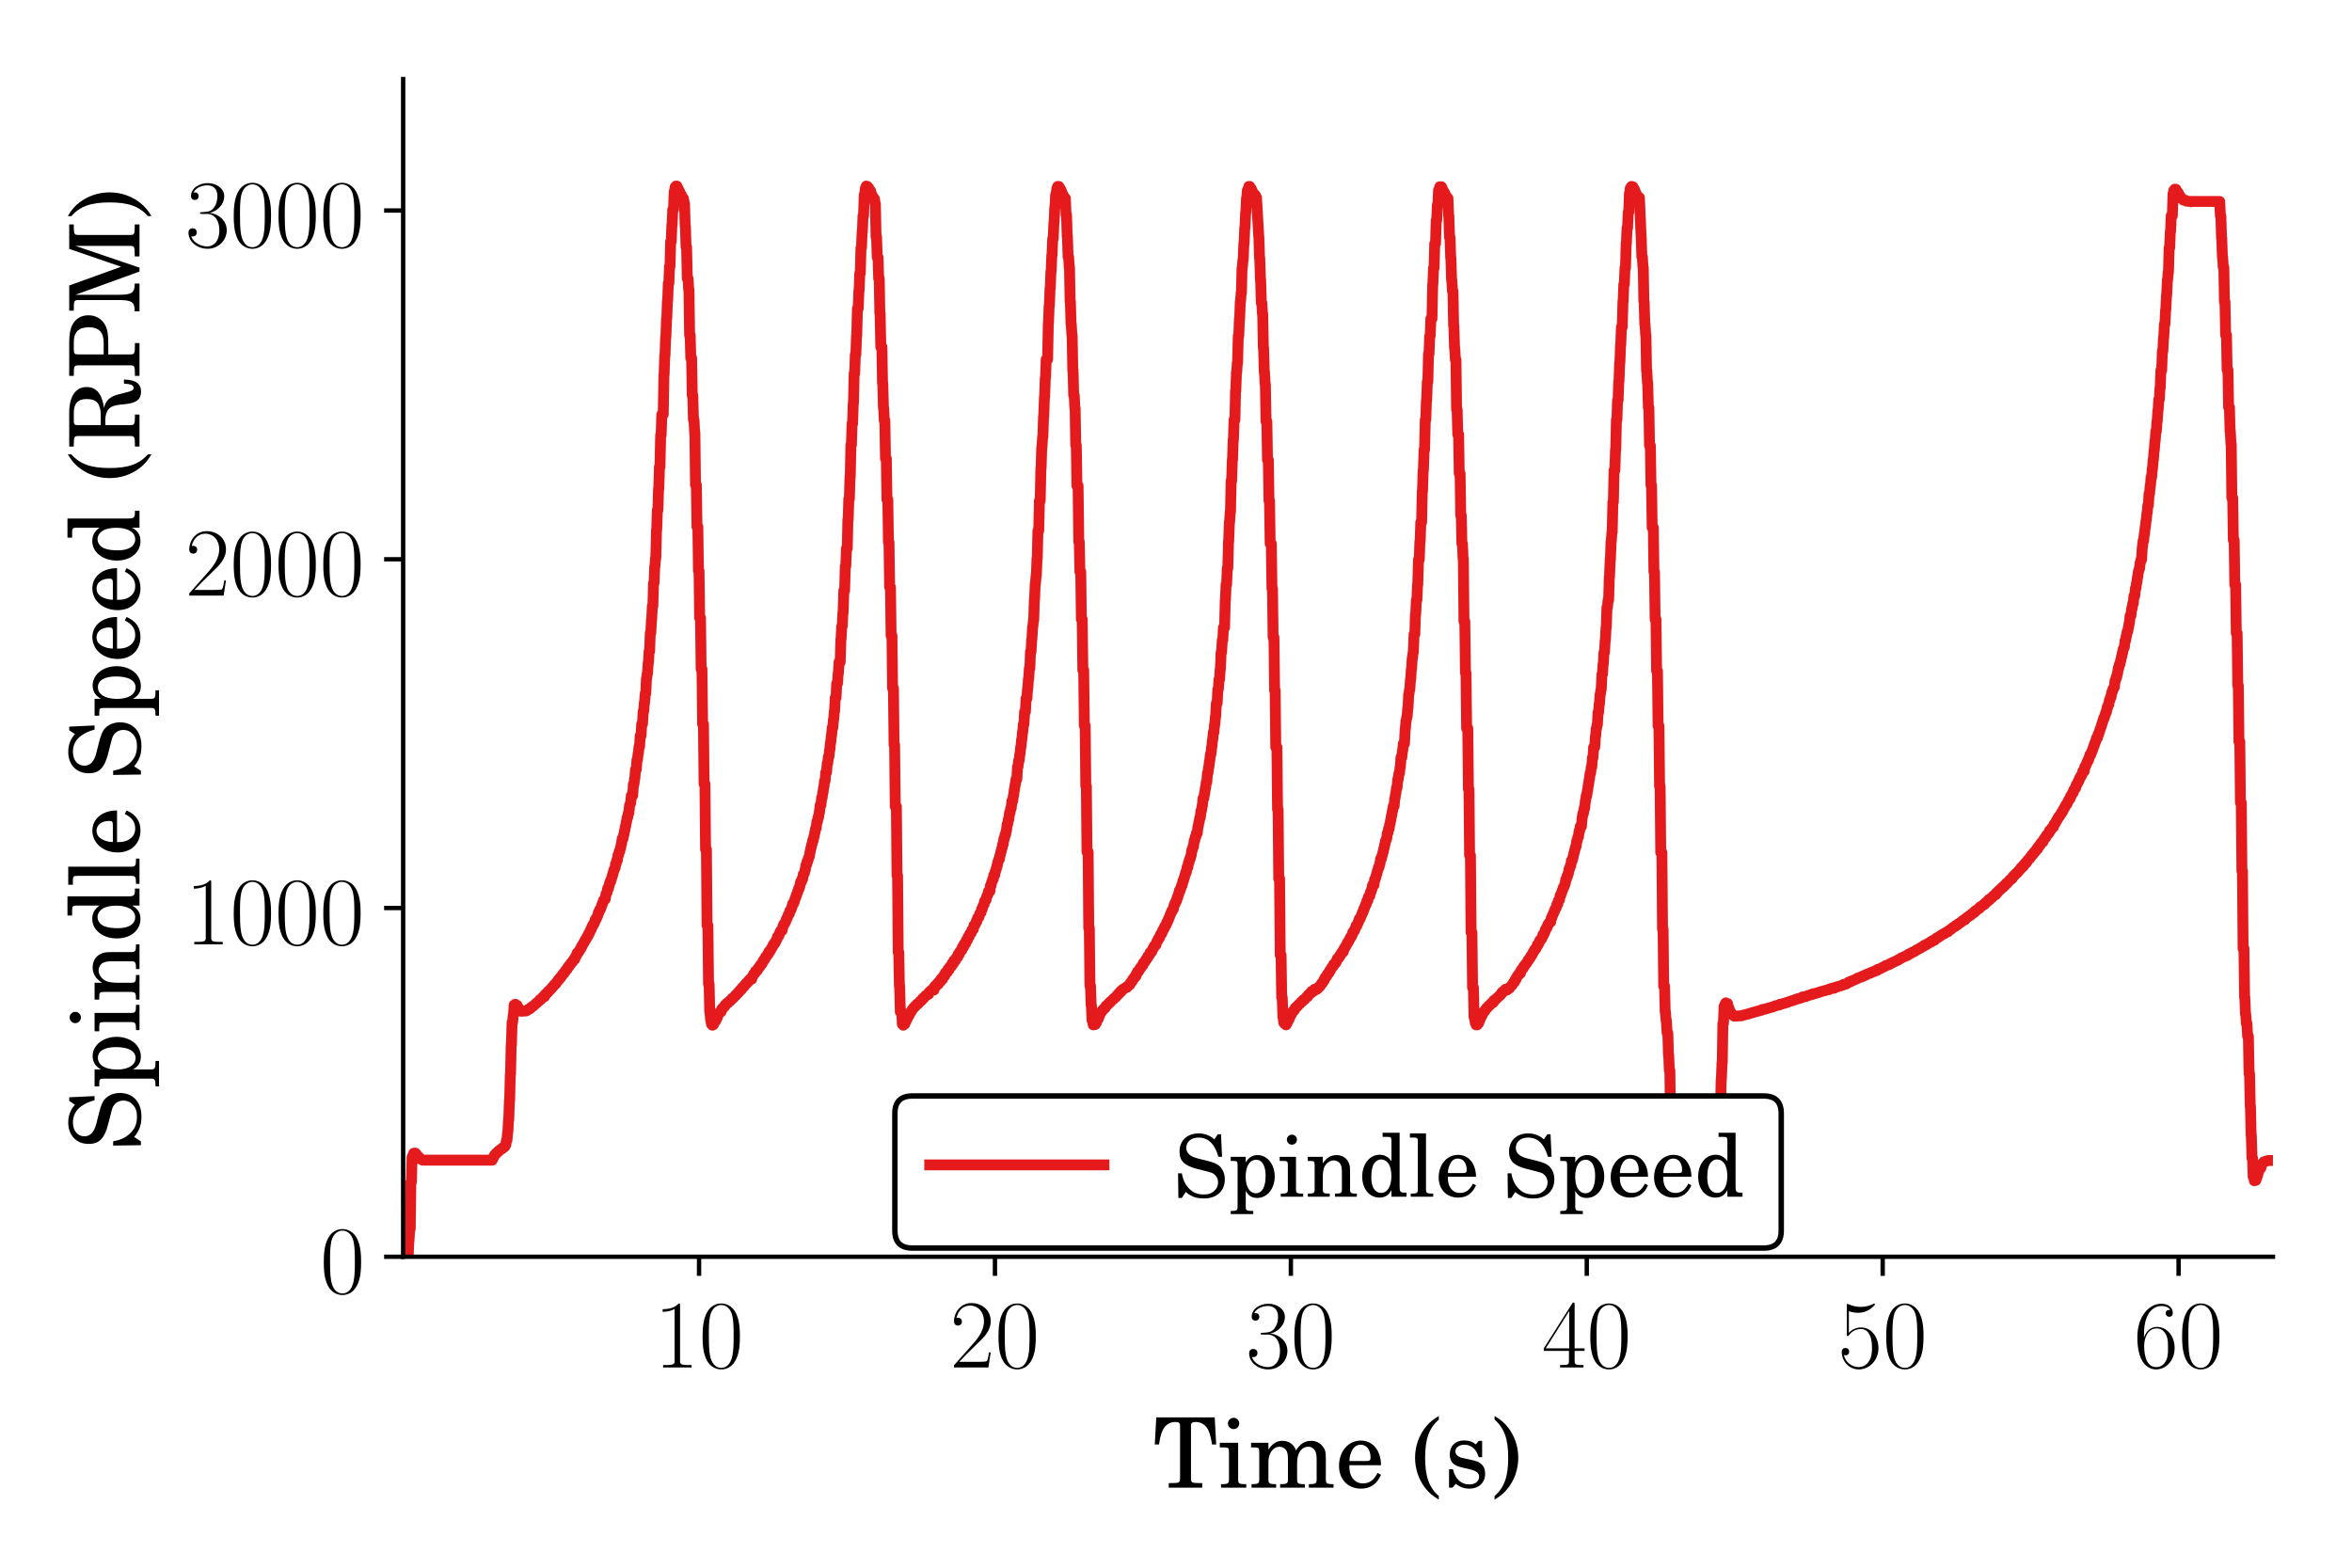 <?xml version="1.0" encoding="utf-8" standalone="no"?>
<!DOCTYPE svg PUBLIC "-//W3C//DTD SVG 1.1//EN"
  "http://www.w3.org/Graphics/SVG/1.1/DTD/svg11.dtd">
<!-- Created with matplotlib (https://matplotlib.org/) -->
<svg height="288pt" version="1.1" viewBox="0 0 432 288" width="432pt" xmlns="http://www.w3.org/2000/svg" xmlns:xlink="http://www.w3.org/1999/xlink">
 <defs>
  <style type="text/css">
*{stroke-linecap:butt;stroke-linejoin:round;}
  </style>
 </defs>
 <g id="figure_1">
  <g id="patch_1">
   <path d="M 0 288 
L 432 288 
L 432 0 
L 0 0 
z
" style="fill:#ffffff;"/>
  </g>
  <g id="axes_1">
   <g id="patch_2">
    <path d="M 74.048 230.88 
L 417.48 230.88 
L 417.48 14.52 
L 74.048 14.52 
z
" style="fill:#ffffff;"/>
   </g>
   <g id="matplotlib.axis_1">
    <g id="xtick_1">
     <g id="line2d_1">
      <defs>
       <path d="M 0 0 
L 0 3.5 
" id="m3bbd98f3d2" style="stroke:#000000;stroke-width:0.8;"/>
      </defs>
      <g>
       <use style="stroke:#000000;stroke-width:0.8;" x="128.398" xlink:href="#m3bbd98f3d2" y="230.88"/>
      </g>
     </g>
     <g id="text_1">
      <!-- $10$ -->
      <defs>
       <path d="M 26.594 63.406 
C 26.594 65.5 26.5 65.5 25.094 65.5 
C 21.203 61.188 15.297 59.797 9.703 59.797 
C 9.406 59.797 8.906 59.797 8.797 59.5 
C 8.703 59.297 8.703 59.094 8.703 57 
C 11.797 57 17 57.594 21 59.984 
L 21 7.203 
C 21 3.688 20.797 2.5 12.203 2.5 
L 9.203 2.5 
L 9.203 0 
C 14 0 19 0 23.797 0 
C 28.594 0 33.594 0 38.406 0 
L 38.406 2.5 
L 35.406 2.5 
C 26.797 2.5 26.594 3.594 26.594 7.156 
z
" id="CMR17-49"/>
       <path d="M 42 31.641 
C 42 37.75 41.906 48.125 37.703 56.109 
C 34 63.109 28.094 65.594 22.906 65.594 
C 18.094 65.594 12 63.406 8.203 56.203 
C 4.203 48.719 3.797 39.438 3.797 31.641 
C 3.797 25.953 3.906 17.281 7 9.672 
C 11.297 -0.609 19 -2 22.906 -2 
C 27.5 -2 34.5 -0.109 38.594 9.375 
C 41.594 16.281 42 24.359 42 31.641 
z
M 22.906 -0.406 
C 16.5 -0.406 12.703 5.078 11.297 12.688 
C 10.203 18.562 10.203 27.156 10.203 32.75 
C 10.203 40.438 10.203 46.828 11.5 52.922 
C 13.406 61.391 19 64 22.906 64 
C 27 64 32.297 61.297 34.203 53.125 
C 35.5 47.438 35.594 40.734 35.594 32.75 
C 35.594 26.25 35.594 18.266 34.406 12.375 
C 32.297 1.484 26.406 -0.406 22.906 -0.406 
z
" id="CMR17-48"/>
      </defs>
      <g transform="translate(120.143 251.218)scale(0.18 -0.18)">
       <use transform="scale(0.996)" xlink:href="#CMR17-49"/>
       <use transform="translate(45.69 0)scale(0.996)" xlink:href="#CMR17-48"/>
      </g>
     </g>
    </g>
    <g id="xtick_2">
     <g id="line2d_2">
      <g>
       <use style="stroke:#000000;stroke-width:0.8;" x="182.748" xlink:href="#m3bbd98f3d2" y="230.88"/>
      </g>
     </g>
     <g id="text_2">
      <!-- $20$ -->
      <defs>
       <path d="M 41.703 15.453 
L 39.906 15.453 
C 38.906 8.375 38.094 7.172 37.703 6.562 
C 37.203 5.766 30 5.766 28.594 5.766 
L 9.406 5.766 
C 13 9.672 20 16.75 28.5 24.953 
C 34.594 30.734 41.703 37.531 41.703 47.422 
C 41.703 59.219 32.297 66 21.797 66 
C 10.797 66 4.094 56.312 4.094 47.344 
C 4.094 43.438 7 42.938 8.203 42.938 
C 9.203 42.938 12.203 43.547 12.203 47.031 
C 12.203 50.109 9.594 51 8.203 51 
C 7.594 51 7 50.906 6.594 50.703 
C 8.5 59.219 14.297 63.406 20.406 63.406 
C 29.094 63.406 34.797 56.516 34.797 47.422 
C 34.797 38.734 29.703 31.25 24 24.75 
L 4.094 2.281 
L 4.094 0 
L 39.297 0 
z
" id="CMR17-50"/>
      </defs>
      <g transform="translate(174.493 251.218)scale(0.18 -0.18)">
       <use transform="scale(0.996)" xlink:href="#CMR17-50"/>
       <use transform="translate(45.69 0)scale(0.996)" xlink:href="#CMR17-48"/>
      </g>
     </g>
    </g>
    <g id="xtick_3">
     <g id="line2d_3">
      <g>
       <use style="stroke:#000000;stroke-width:0.8;" x="237.098" xlink:href="#m3bbd98f3d2" y="230.88"/>
      </g>
     </g>
     <g id="text_3">
      <!-- $30$ -->
      <defs>
       <path d="M 22.094 33.703 
C 31 33.703 34.906 25.969 34.906 17.031 
C 34.906 5 28.5 0.391 22.703 0.391 
C 17.406 0.391 8.797 3.031 6.094 10.828 
C 6.594 10.625 7.094 10.625 7.594 10.625 
C 10 10.625 11.797 12.219 11.797 14.812 
C 11.797 17.703 9.594 19 7.594 19 
C 5.906 19 3.297 18.203 3.297 14.469 
C 3.297 5.234 12.297 -2 22.906 -2 
C 34 -2 42.5 6.719 42.5 16.953 
C 42.5 26.672 34.5 33.703 25 34.797 
C 32.594 36.375 39.906 43.062 39.906 52.016 
C 39.906 59.688 32 65.297 23 65.297 
C 13.906 65.297 5.906 59.828 5.906 52.016 
C 5.906 48.594 8.5 48 9.797 48 
C 11.906 48 13.703 49.297 13.703 51.891 
C 13.703 54.469 11.906 55.766 9.797 55.766 
C 9.406 55.766 8.906 55.766 8.5 55.578 
C 11.406 61.859 19.297 63 22.797 63 
C 26.297 63 32.906 61.328 32.906 51.875 
C 32.906 49.109 32.5 44.188 29.094 39.844 
C 26.094 36 22.703 36 19.406 35.688 
C 18.906 35.688 16.594 35.453 16.203 35.453 
C 15.5 35.359 15.094 35.266 15.094 34.5 
C 15.094 33.797 15.203 33.703 17.203 33.703 
z
" id="CMR17-51"/>
      </defs>
      <g transform="translate(228.843 251.218)scale(0.18 -0.18)">
       <use transform="scale(0.996)" xlink:href="#CMR17-51"/>
       <use transform="translate(45.69 0)scale(0.996)" xlink:href="#CMR17-48"/>
      </g>
     </g>
    </g>
    <g id="xtick_4">
     <g id="line2d_4">
      <g>
       <use style="stroke:#000000;stroke-width:0.8;" x="291.448" xlink:href="#m3bbd98f3d2" y="230.88"/>
      </g>
     </g>
     <g id="text_4">
      <!-- $40$ -->
      <defs>
       <path d="M 33.594 64.406 
C 33.594 66.5 33.5 66.5 31.703 66.5 
L 2 19.594 
L 2 17 
L 27.797 17 
L 27.797 7.141 
C 27.797 3.5 27.594 2.5 20.594 2.5 
L 18.703 2.5 
L 18.703 0 
C 21.906 0 27.297 0 30.703 0 
C 34.094 0 39.5 0 42.703 0 
L 42.703 2.5 
L 40.797 2.5 
C 33.797 2.5 33.594 3.5 33.594 7.141 
L 33.594 17 
L 43.797 17 
L 43.797 19.594 
L 33.594 19.594 
z
M 28.094 57.859 
L 28.094 19.594 
L 4 19.594 
z
" id="CMR17-52"/>
      </defs>
      <g transform="translate(283.193 251.218)scale(0.18 -0.18)">
       <use transform="scale(0.996)" xlink:href="#CMR17-52"/>
       <use transform="translate(45.69 0)scale(0.996)" xlink:href="#CMR17-48"/>
      </g>
     </g>
    </g>
    <g id="xtick_5">
     <g id="line2d_5">
      <g>
       <use style="stroke:#000000;stroke-width:0.8;" x="345.798" xlink:href="#m3bbd98f3d2" y="230.88"/>
      </g>
     </g>
     <g id="text_5">
      <!-- $50$ -->
      <defs>
       <path d="M 11.406 57.688 
C 12.406 57.281 16.5 56 20.703 56 
C 30 56 35.094 61.109 38 64.062 
C 38 64.953 38 65.5 37.406 65.5 
C 37.297 65.5 37.094 65.5 36.297 65.047 
C 32.797 63.406 28.703 62.078 23.703 62.078 
C 20.703 62.078 16.203 62.484 11.297 64.672 
C 10.203 65.172 10 65.172 9.906 65.172 
C 9.406 65.172 9.297 65.062 9.297 63.078 
L 9.297 34.422 
C 9.297 32.641 9.297 32.141 10.297 32.141 
C 10.797 32.141 11 32.344 11.5 33.031 
C 14.703 37.516 19.094 39.406 24.094 39.406 
C 27.594 39.406 35.094 37.219 35.094 20.141 
C 35.094 16.953 35.094 11.172 32.094 6.578 
C 29.594 2.484 25.703 0.391 21.406 0.391 
C 14.797 0.391 8.094 5 6.297 12.719 
C 6.703 12.609 7.5 12.422 7.906 12.422 
C 9.203 12.422 11.703 13.125 11.703 16.219 
C 11.703 18.906 9.797 20 7.906 20 
C 5.594 20 4.094 18.594 4.094 15.797 
C 4.094 7.094 11 -2 21.594 -2 
C 31.906 -2 41.703 6.875 41.703 19.75 
C 41.703 31.719 33.906 41 24.203 41 
C 19.094 41 14.797 39.109 11.406 35.531 
z
" id="CMR17-53"/>
      </defs>
      <g transform="translate(337.543 251.218)scale(0.18 -0.18)">
       <use transform="scale(0.996)" xlink:href="#CMR17-53"/>
       <use transform="translate(45.69 0)scale(0.996)" xlink:href="#CMR17-48"/>
      </g>
     </g>
    </g>
    <g id="xtick_6">
     <g id="line2d_6">
      <g>
       <use style="stroke:#000000;stroke-width:0.8;" x="400.148" xlink:href="#m3bbd98f3d2" y="230.88"/>
      </g>
     </g>
     <g id="text_6">
      <!-- $60$ -->
      <defs>
       <path d="M 10.594 34 
C 10.594 57.656 21.797 63 28.297 63 
C 30.406 63 35.5 62.641 37.5 59 
C 35.906 59 32.906 59 32.906 55.516 
C 32.906 52.828 35.094 51.922 36.5 51.922 
C 37.406 51.922 40.094 52.312 40.094 55.625 
C 40.094 61.781 35.094 65.297 28.203 65.297 
C 16.297 65.297 3.797 52.969 3.797 31 
C 3.797 3.953 15.094 -2 23.094 -2 
C 32.797 -2 42 6.672 42 20.047 
C 42 32.516 33.906 41.594 23.703 41.594 
C 17.594 41.594 13.094 37.609 10.594 30.625 
z
M 23.094 0.391 
C 10.797 0.391 10.797 18.75 10.797 22.438 
C 10.797 29.625 14.203 40 23.5 40 
C 25.203 40 30.094 40 33.406 33.125 
C 35.203 29.219 35.203 25.141 35.203 20.141 
C 35.203 14.75 35.203 10.781 33.094 6.781 
C 30.906 2.672 27.703 0.391 23.094 0.391 
z
" id="CMR17-54"/>
      </defs>
      <g transform="translate(391.893 251.218)scale(0.18 -0.18)">
       <use transform="scale(0.996)" xlink:href="#CMR17-54"/>
       <use transform="translate(45.69 0)scale(0.996)" xlink:href="#CMR17-48"/>
      </g>
     </g>
    </g>
    <g id="text_7">
     <!-- Time (s) -->
     <defs>
      <path d="M 63.297 72 
L 3.406 72 
L 1.906 44.266 
L 6.203 44.266 
C 6.906 49.25 7.797 53.047 8.906 56.234 
C 11.5 63.516 16.297 67.312 23.094 67.312 
C 26.406 67.312 27.797 66.203 27.797 63.719 
L 27.797 12.281 
L 27.797 9.375 
C 27.797 5.188 26.906 4.688 18.797 4.688 
L 16.203 4.688 
L 16.203 0 
L 50.5 0 
L 50.5 4.688 
L 47.906 4.688 
C 39.906 4.688 39 5.188 39 9.375 
L 39 12.281 
L 39 63.719 
C 39 66.203 40.406 67.312 43.703 67.312 
C 49.797 67.312 54.703 63.906 57.203 57.922 
C 58.703 54.25 59.703 49.953 60.5 44.266 
L 64.797 44.266 
z
" id="Century_Schoolbook_L_Roman-84"/>
      <path d="M 20.594 46 
L 1.797 46 
L 1.797 41.219 
L 6.906 41.219 
C 10.594 41.219 11.203 40.516 11.203 36.203 
L 11.203 12.297 
L 11.203 8.297 
C 11.203 4.297 10.094 3.594 3.703 3.594 
L 3 3.594 
L 3 0 
L 28.906 0 
L 28.906 3.594 
L 28.203 3.594 
C 21.703 3.594 20.594 4.281 20.594 8.219 
L 20.594 12.172 
z
M 15.906 71.578 
C 12.703 71.578 10.094 68.984 10.094 65.797 
C 10.094 62.703 12.703 60 15.797 60 
C 19.094 60 21.703 62.594 21.703 65.797 
C 21.703 68.984 19.094 71.578 15.906 71.578 
z
" id="Century_Schoolbook_L_Roman-105"/>
      <path d="M 20.094 46 
L 2.297 46 
L 2.297 41.219 
L 6.406 41.219 
C 10.094 41.219 10.703 40.516 10.703 36.203 
L 10.703 12.297 
L 10.703 8.406 
C 10.703 4.297 9.594 3.594 3.203 3.594 
L 2.797 3.594 
L 2.797 0 
L 28 0 
L 28 3.594 
L 27.594 3.594 
C 21.203 3.594 20.094 4.297 20.094 8.391 
L 20.094 12.281 
L 20.094 26.453 
C 20.094 35.328 25 41.922 31.5 41.922 
C 34.094 41.922 36.906 40.516 38.094 38.625 
C 39.5 36.734 40.094 33.828 40.094 29.734 
L 40.094 12.281 
L 40.094 8.281 
C 40.094 4.297 39 3.594 32.5 3.594 
L 32.094 3.594 
L 32.094 0 
L 57.406 0 
L 57.406 3.594 
L 57 3.594 
C 50.594 3.594 49.5 4.297 49.5 8.281 
L 49.5 12.281 
L 49.5 25.547 
C 49.5 35.531 54 41.922 61 41.922 
C 64.297 41.922 67 40.016 68.297 36.922 
C 69.203 34.734 69.5 32.531 69.5 28.641 
L 69.5 12.281 
L 69.5 8.281 
C 69.5 4.297 68.406 3.594 61.906 3.594 
L 61.5 3.594 
L 61.5 0 
L 86.797 0 
L 86.797 3.594 
L 86.406 3.594 
C 80 3.594 78.906 4.297 78.906 8.391 
L 78.906 12.281 
L 78.906 30.641 
C 78.906 36.828 78.297 38.922 75.703 42.312 
C 72.797 46.016 68.703 48 63.906 48 
C 57.406 48 52.594 44.938 48.297 38.109 
C 46.594 44.047 41.203 48 34.5 48 
C 28.5 48 24 45.141 20.094 38.922 
z
" id="Century_Schoolbook_L_Roman-109"/>
      <path d="M 46.5 23 
C 46.594 37.812 38.094 48.281 25.906 48.281 
C 13.094 48.281 3.5 37.25 3.5 22.344 
C 3.5 8.438 12.594 -1 26.094 -1 
C 35.594 -1 42.406 3.688 46.5 13.188 
L 43 15.094 
C 38.906 7.391 34.703 4.391 28 4.391 
C 22.906 4.391 19.203 6.594 16.594 11 
C 14.797 14 14 17.5 14.094 23 
z
M 14.203 27.297 
C 14.203 30.344 14.594 32.5 15.594 35.25 
C 17.703 41.141 20.906 44 25.703 44 
C 31.797 44 35.797 38.781 35.797 30.922 
C 35.797 28.078 34.906 27.297 31.703 27.297 
z
" id="Century_Schoolbook_L_Roman-101"/>
      <path d="M 27.906 73.453 
C 21.906 69.766 18.703 67.172 15.297 63.172 
C 7.703 54.188 3.594 42.719 3.594 30.641 
C 3.594 19.266 7.203 8.578 13.906 -0.297 
C 17.703 -5.094 21.094 -8.078 27.906 -12.281 
L 27.906 -8.578 
C 17.906 0.203 13.906 11.484 13.906 30.641 
C 13.906 49.797 17.906 60.984 27.906 69.766 
z
" id="Century_Schoolbook_L_Roman-40"/>
      <path d="M 39 48 
L 35.5 48 
L 32.594 44.406 
C 29 47.203 25.406 48.391 20.406 48.391 
C 11.594 48.391 5.797 42.625 5.797 33.953 
C 5.797 30.078 7.094 26.781 9.297 24.812 
C 11.594 22.703 13.906 21.719 19.906 20.312 
L 25.203 19.125 
C 33.094 17.234 35.906 15.234 35.906 11.266 
C 35.906 6.578 31.797 3.297 25.906 3.297 
C 17.5 3.297 11.5 8.766 9.094 18.875 
L 5.094 18.875 
L 5.094 0 
L 8.594 0 
L 12.094 3.906 
C 16.203 0.594 20.797 -1 25.797 -1 
C 35.594 -1 42.094 5.078 42.094 14.344 
C 42.094 18.719 40.703 22.094 37.906 24.391 
C 35.5 26.484 33.5 27.281 27.406 28.562 
L 22.406 29.672 
C 16.906 30.859 16.906 30.859 15.094 31.859 
C 12.906 32.859 11.594 34.938 11.594 37.141 
C 11.594 41.109 15.406 44 20.906 44 
C 24.703 44 27.797 42.703 30.594 40.016 
C 32.797 37.812 33.906 35.828 35.5 31.234 
L 39 31.234 
z
" id="Century_Schoolbook_L_Roman-115"/>
      <path d="M 5.406 -12.281 
C 11.406 -8.578 14.594 -5.984 18 -1.891 
C 25.594 6.984 29.703 18.562 29.703 30.641 
C 29.703 42.016 26.094 52.703 19.406 61.484 
C 15.594 66.375 12.203 69.359 5.406 73.453 
L 5.406 69.766 
C 15.406 60.984 19.406 49.797 19.406 30.641 
C 19.406 11.375 15.406 0.203 5.406 -8.578 
z
" id="Century_Schoolbook_L_Roman-41"/>
     </defs>
     <g transform="translate(211.763 273.246)scale(0.18 -0.18)">
      <use transform="translate(0 -0.292)scale(0.996)" xlink:href="#Century_Schoolbook_L_Roman-84"/>
      <use transform="translate(66.45 -0.292)scale(0.996)" xlink:href="#Century_Schoolbook_L_Roman-105"/>
      <use transform="translate(97.831 -0.292)scale(0.996)" xlink:href="#Century_Schoolbook_L_Roman-109"/>
      <use transform="translate(186.398 -0.292)scale(0.996)" xlink:href="#Century_Schoolbook_L_Roman-101"/>
      <use transform="translate(263.907 -0.292)scale(0.996)" xlink:href="#Century_Schoolbook_L_Roman-40"/>
      <use transform="translate(297.082 -0.292)scale(0.996)" xlink:href="#Century_Schoolbook_L_Roman-115"/>
      <use transform="translate(343.208 -0.292)scale(0.996)" xlink:href="#Century_Schoolbook_L_Roman-41"/>
     </g>
    </g>
   </g>
   <g id="matplotlib.axis_2">
    <g id="ytick_1">
     <g id="line2d_7">
      <defs>
       <path d="M 0 0 
L -3.5 0 
" id="m99b185e722" style="stroke:#000000;stroke-width:0.8;"/>
      </defs>
      <g>
       <use style="stroke:#000000;stroke-width:0.8;" x="74.048" xlink:href="#m99b185e722" y="230.88"/>
      </g>
     </g>
     <g id="text_8">
      <!-- $0$ -->
      <g transform="translate(58.793 237.549)scale(0.18 -0.18)">
       <use transform="scale(0.996)" xlink:href="#CMR17-48"/>
      </g>
     </g>
    </g>
    <g id="ytick_2">
     <g id="line2d_8">
      <g>
       <use style="stroke:#000000;stroke-width:0.8;" x="74.048" xlink:href="#m99b185e722" y="166.811"/>
      </g>
     </g>
     <g id="text_9">
      <!-- $1000$ -->
      <g transform="translate(34.028 173.48)scale(0.18 -0.18)">
       <use transform="scale(0.996)" xlink:href="#CMR17-49"/>
       <use transform="translate(45.69 0)scale(0.996)" xlink:href="#CMR17-48"/>
       <use transform="translate(91.381 0)scale(0.996)" xlink:href="#CMR17-48"/>
       <use transform="translate(137.071 0)scale(0.996)" xlink:href="#CMR17-48"/>
      </g>
     </g>
    </g>
    <g id="ytick_3">
     <g id="line2d_9">
      <g>
       <use style="stroke:#000000;stroke-width:0.8;" x="74.048" xlink:href="#m99b185e722" y="102.743"/>
      </g>
     </g>
     <g id="text_10">
      <!-- $2000$ -->
      <g transform="translate(34.028 109.412)scale(0.18 -0.18)">
       <use transform="scale(0.996)" xlink:href="#CMR17-50"/>
       <use transform="translate(45.69 0)scale(0.996)" xlink:href="#CMR17-48"/>
       <use transform="translate(91.381 0)scale(0.996)" xlink:href="#CMR17-48"/>
       <use transform="translate(137.071 0)scale(0.996)" xlink:href="#CMR17-48"/>
      </g>
     </g>
    </g>
    <g id="ytick_4">
     <g id="line2d_10">
      <g>
       <use style="stroke:#000000;stroke-width:0.8;" x="74.048" xlink:href="#m99b185e722" y="38.674"/>
      </g>
     </g>
     <g id="text_11">
      <!-- $3000$ -->
      <g transform="translate(34.028 45.343)scale(0.18 -0.18)">
       <use transform="scale(0.996)" xlink:href="#CMR17-51"/>
       <use transform="translate(45.69 0)scale(0.996)" xlink:href="#CMR17-48"/>
       <use transform="translate(91.381 0)scale(0.996)" xlink:href="#CMR17-48"/>
       <use transform="translate(137.071 0)scale(0.996)" xlink:href="#CMR17-48"/>
      </g>
     </g>
    </g>
    <g id="text_12">
     <!-- Spindle Speed (RPM) -->
     <defs>
      <path d="M 54.594 72 
L 50.906 72 
L 46.906 66.094 
C 42.203 70.594 35.797 73 28.703 73 
C 15.594 73 6.797 64.609 6.797 52.156 
C 6.797 41.281 12.203 35.891 26.906 32.109 
L 36.406 29.703 
C 43.797 27.828 44.5 27.625 46.594 26.031 
C 49.594 23.734 51.203 20.438 51.203 16.547 
C 51.203 12.562 49.703 9.281 46.703 6.594 
C 43.406 3.688 40.094 2.594 34.594 2.594 
C 27.203 2.594 21.906 4.875 17.203 10.031 
C 13 14.703 10.906 19.375 9.406 27 
L 5.094 27 
L 5.5 -1.438 
L 9.406 -1.438 
L 13.906 5.469 
C 20.594 0 26.203 -2 34.906 -2 
C 49.594 -2 59 6.594 59 19.938 
C 59 26.109 56.906 31.406 53 35.203 
C 50.297 37.797 46.406 39.484 38.406 41.484 
L 27.703 44.172 
C 18.797 46.469 14.594 50.359 14.594 56.438 
C 14.594 63.406 20.297 68.203 28.797 68.203 
C 35.797 68.203 41.5 65.188 45.5 59.484 
C 48.406 55.375 50.203 51.156 51.5 46.047 
L 55.797 46.047 
z
" id="Century_Schoolbook_L_Roman-83"/>
      <path d="M 20.094 46 
L 2.797 46 
L 2.797 41.219 
L 6.406 41.219 
C 10.094 41.219 10.703 40.516 10.703 36.219 
L 10.703 -7.75 
L 10.703 -11.719 
C 10.703 -15.719 9.594 -16.406 3.203 -16.406 
L 2.797 -16.406 
L 2.797 -20 
L 28.797 -20 
L 28.797 -16.406 
L 27.703 -16.406 
C 21.203 -16.406 20.094 -15.719 20.094 -11.734 
L 20.094 -7.75 
L 20.094 6.688 
C 23.406 0.906 27.203 -1.391 33.297 -1.391 
C 44.906 -1.391 53.5 9.266 53.5 23.5 
C 53.5 37.266 44.906 48 33.906 48 
C 27.703 48 23.594 45.438 20.094 39.516 
z
M 32.094 42.609 
C 39 42.609 43 35.75 43 24.094 
C 43 11.266 38.906 4 31.797 4 
C 24.703 4 20 11.375 20 22.812 
C 20 35.141 24.5 42.609 32.094 42.609 
z
" id="Century_Schoolbook_L_Roman-112"/>
      <path d="M 20 46 
L 2.703 46 
L 2.703 41.219 
L 6.297 41.219 
C 10 41.219 10.594 40.516 10.594 36.203 
L 10.594 12.297 
L 10.594 8.297 
C 10.594 4.297 9.5 3.594 3.094 3.594 
L 2.703 3.594 
L 2.703 0 
L 28 0 
L 28 3.594 
L 27.594 3.594 
C 21.094 3.594 20 4.297 20 8.281 
L 20 12.281 
L 20 22.656 
C 20 27.547 20.703 32.031 21.797 34.328 
C 23.906 38.828 28.406 41.922 32.703 41.922 
C 35.297 41.922 38.297 40.422 39.797 38.422 
C 41.297 36.328 42 33.234 42 28.438 
L 42 12.281 
L 42 8.281 
C 42 4.297 40.906 3.594 34.406 3.594 
L 34 3.594 
L 34 0 
L 59.297 0 
L 59.297 3.594 
L 58.906 3.594 
C 52.5 3.594 51.406 4.297 51.406 8.281 
L 51.406 12.281 
L 51.406 27.953 
C 51.406 35.125 51.094 36.922 49.297 40.328 
C 46.797 45.109 41.703 48 35.797 48 
C 29.406 48 24.406 45.047 20 38.516 
z
" id="Century_Schoolbook_L_Roman-110"/>
      <path d="M 38 0 
L 55.406 0 
L 55.406 4.703 
L 53.594 4.703 
C 48.203 4.703 47.406 5.703 47.406 11.969 
L 47.406 73.781 
L 27.797 73.781 
L 27.797 69 
L 33.703 69 
C 37.297 69 38 68.281 38 63.922 
L 38 41 
C 34.297 46.094 30 48.391 24.203 48.391 
C 12.906 48.391 4.297 37.547 4.297 23.203 
C 4.297 9.062 12.594 -1 24.203 -1 
C 30.5 -1 34.797 1.672 38 7.594 
z
M 26.203 43 
C 30.297 43 34.203 40.031 36 35.438 
C 37.203 32.453 37.906 28.281 37.906 23.516 
C 37.906 11.969 33.297 4.391 26.094 4.391 
C 19.094 4.391 14.797 10.969 14.797 22.016 
C 14.797 27.891 15.406 32.359 16.703 35.734 
C 18.406 40.125 22.094 43 26.203 43 
z
" id="Century_Schoolbook_L_Roman-100"/>
      <path d="M 20.406 73 
L 1.906 73 
L 1.906 68.219 
L 6.797 68.219 
C 10.406 68.219 11 67.516 11 63.219 
L 11 12.281 
L 11 8.281 
C 11 4.297 9.906 3.594 3.5 3.594 
L 2.797 3.594 
L 2.797 0 
L 28.703 0 
L 28.703 3.594 
L 28 3.594 
C 21.5 3.594 20.406 4.297 20.406 8.25 
L 20.406 12.219 
z
" id="Century_Schoolbook_L_Roman-108"/>
      <path d="M 24.594 35 
L 30.406 35 
C 34.297 35 38.297 33.797 40.5 31.984 
C 43.406 29.688 44.906 26.078 45.594 19.469 
L 46.094 14.344 
C 47.297 3.016 51 -1.594 58.906 -1.594 
C 67.094 -1.594 71 3.922 71.297 15.922 
L 67.094 15.922 
C 66.703 9 65.5 6 62.797 6 
C 60.5 6 59.5 7.703 57.797 14.625 
L 56.203 20.938 
C 54 30.172 50.094 34.375 42.297 36.391 
C 56.703 38.391 63.594 44.141 63.594 54.188 
C 63.594 65.531 54 72 37.203 72 
L 2.594 72 
L 2.594 67.312 
L 4.406 67.312 
C 12.5 67.312 13.406 66.812 13.406 62.609 
L 13.406 59.734 
L 13.406 12.172 
L 13.406 9.375 
C 13.406 5.188 12.5 4.688 4.406 4.688 
L 2.594 4.688 
L 2.594 0 
L 35.406 0 
L 35.406 4.688 
L 33.594 4.688 
C 25.5 4.688 24.594 5.188 24.594 9.391 
L 24.594 12.188 
z
M 24.594 39.688 
L 24.594 61.625 
C 24.594 65.625 24.703 65.922 25.703 66.719 
C 26.5 67.312 27.203 67.312 31.5 67.312 
L 36.906 67.312 
C 46.797 67.312 51.297 63.125 51.297 54.094 
C 51.297 49.016 50 45.141 47.406 43.062 
C 44.906 40.984 40.406 39.688 35.594 39.688 
z
" id="Century_Schoolbook_L_Roman-82"/>
      <path d="M 24.797 32 
L 36.094 32 
C 45.094 32 49.797 32.703 53.797 34.594 
C 60.906 38 64.906 44.359 64.906 52.25 
C 64.906 59.844 61.406 65.609 54.797 68.906 
C 50.906 70.906 44.703 72 37.797 72 
L 2.797 72 
L 2.797 67.312 
L 4.594 67.312 
C 12.703 67.312 13.594 66.812 13.594 62.609 
L 13.594 59.734 
L 13.594 12.281 
L 13.594 9.375 
C 13.594 5.188 12.703 4.688 4.594 4.688 
L 2.797 4.688 
L 2.797 0 
L 36.406 0 
L 36.406 4.688 
L 33.797 4.688 
C 25.703 4.688 24.797 5.188 24.797 9.375 
L 24.797 12.266 
z
M 24.797 36.703 
L 24.797 62.219 
C 24.797 66.812 25.406 67.312 30.906 67.312 
L 37.297 67.312 
C 47.703 67.312 52.594 62.422 52.594 51.859 
C 52.594 41.594 47.5 36.703 36.906 36.703 
z
" id="Century_Schoolbook_L_Roman-80"/>
      <path d="M 28.703 72 
L 2.906 72 
L 2.906 67.312 
L 4.797 67.312 
C 12.906 67.312 13.797 66.812 13.797 62.594 
L 13.797 59.703 
L 13.797 21.391 
C 13.797 7.781 11.797 4.891 2.203 4.891 
L 2.203 0 
L 30.703 0 
L 30.703 4.891 
C 21.203 4.891 19.203 7.781 19.203 21.406 
L 19.203 65.625 
L 43 0 
L 47 0 
L 69.297 65.625 
L 69.297 12.453 
L 69.297 9.562 
C 69.297 5.297 68.406 4.891 60.297 4.891 
L 58.5 4.891 
L 58.5 0 
L 91.297 0 
L 91.297 4.891 
L 89.5 4.891 
C 81.406 4.891 80.5 5.297 80.5 9.562 
L 80.5 12.453 
L 80.5 59.75 
L 80.5 62.625 
C 80.5 66.812 81.406 67.312 89.5 67.312 
L 91.297 67.312 
L 91.297 72 
L 66.203 72 
L 47.906 18.844 
z
" id="Century_Schoolbook_L_Roman-77"/>
     </defs>
     <g transform="translate(25.338 211.367)rotate(-90)scale(0.18 -0.18)">
      <use transform="translate(0 -1.571)scale(0.996)" xlink:href="#Century_Schoolbook_L_Roman-83"/>
      <use transform="translate(62.764 -1.571)scale(0.996)" xlink:href="#Century_Schoolbook_L_Roman-112"/>
      <use transform="translate(119.949 -1.571)scale(0.996)" xlink:href="#Century_Schoolbook_L_Roman-105"/>
      <use transform="translate(151.331 -1.571)scale(0.996)" xlink:href="#Century_Schoolbook_L_Roman-110"/>
      <use transform="translate(212.202 -1.571)scale(0.996)" xlink:href="#Century_Schoolbook_L_Roman-100"/>
      <use transform="translate(269.388 -1.571)scale(0.996)" xlink:href="#Century_Schoolbook_L_Roman-108"/>
      <use transform="translate(300.769 -1.571)scale(0.996)" xlink:href="#Century_Schoolbook_L_Roman-101"/>
      <use transform="translate(378.278 -1.571)scale(0.996)" xlink:href="#Century_Schoolbook_L_Roman-83"/>
      <use transform="translate(441.042 -1.571)scale(0.996)" xlink:href="#Century_Schoolbook_L_Roman-112"/>
      <use transform="translate(498.227 -1.571)scale(0.996)" xlink:href="#Century_Schoolbook_L_Roman-101"/>
      <use transform="translate(548.04 -1.571)scale(0.996)" xlink:href="#Century_Schoolbook_L_Roman-101"/>
      <use transform="translate(597.853 -1.571)scale(0.996)" xlink:href="#Century_Schoolbook_L_Roman-100"/>
      <use transform="translate(682.734 -1.571)scale(0.996)" xlink:href="#Century_Schoolbook_L_Roman-40"/>
      <use transform="translate(715.909 -1.571)scale(0.996)" xlink:href="#Century_Schoolbook_L_Roman-82"/>
      <use transform="translate(787.839 -1.571)scale(0.996)" xlink:href="#Century_Schoolbook_L_Roman-80"/>
      <use transform="translate(854.289 -1.571)scale(0.996)" xlink:href="#Century_Schoolbook_L_Roman-77"/>
      <use transform="translate(948.336 -1.571)scale(0.996)" xlink:href="#Century_Schoolbook_L_Roman-41"/>
     </g>
    </g>
   </g>
   <g id="line2d_11">
    <path clip-path="url(#pa83bbd8d79)" d="M 74.048 230.88 
L 74.967 230.88 
L 75.086 227.933 
L 75.13 227.933 
L 75.244 225.755 
L 75.347 225.755 
L 75.461 217.169 
L 75.565 217.169 
L 75.679 212.62 
L 75.728 212.62 
L 75.842 212.236 
L 75.891 212.236 
L 76.005 211.852 
L 76.326 211.852 
L 76.44 212.044 
L 76.489 212.044 
L 76.608 212.3 
L 76.652 212.3 
L 76.766 212.492 
L 76.869 212.492 
L 76.989 212.749 
L 77.141 212.813 
L 77.26 212.941 
L 77.521 213.005 
L 77.641 213.133 
L 90.402 213.133 
L 90.522 212.813 
L 90.565 212.813 
L 90.685 212.492 
L 90.728 212.492 
L 90.848 212.172 
L 91 212.108 
L 91.12 211.852 
L 91.272 211.788 
L 91.391 211.659 
L 91.435 211.659 
L 91.549 211.467 
L 91.707 211.403 
L 91.826 211.275 
L 91.924 211.211 
L 92.044 211.083 
L 92.25 211.019 
L 92.375 210.826 
L 92.576 210.762 
L 92.696 210.634 
L 92.739 210.634 
L 92.859 210.314 
L 92.902 210.314 
L 93.027 209.481 
L 93.12 209.481 
L 93.239 207.943 
L 93.283 207.943 
L 93.402 205.701 
L 93.446 205.701 
L 93.565 202.177 
L 93.609 202.177 
L 93.728 197.372 
L 93.772 197.372 
L 93.891 191.926 
L 93.935 191.926 
L 94.055 187.826 
L 94.152 187.826 
L 94.266 186.544 
L 94.315 186.544 
L 94.435 184.622 
L 94.587 184.622 
L 94.642 184.494 
L 94.696 184.558 
L 94.805 184.622 
L 94.919 184.686 
L 94.968 184.686 
L 95.093 185.071 
L 95.185 185.071 
L 95.305 185.327 
L 95.348 185.327 
L 95.468 185.583 
L 95.62 185.647 
L 95.739 185.776 
L 96.652 185.712 
L 96.767 185.647 
L 96.87 185.583 
L 96.989 185.455 
L 97.196 185.391 
L 97.316 185.263 
L 97.413 185.263 
L 97.527 185.071 
L 97.685 185.007 
L 97.805 184.879 
L 97.957 184.815 
L 98.076 184.686 
L 98.174 184.622 
L 98.288 184.494 
L 98.392 184.43 
L 98.511 184.302 
L 98.609 184.238 
L 98.723 184.11 
L 98.826 184.046 
L 98.946 183.918 
L 99.044 183.854 
L 99.158 183.661 
L 99.37 183.597 
L 99.495 183.405 
L 99.587 183.341 
L 99.712 183.149 
L 100.022 183.085 
L 100.136 182.7 
L 100.294 182.636 
L 100.419 182.444 
L 100.566 182.38 
L 100.685 182.124 
L 100.837 182.06 
L 100.962 181.867 
L 101.109 181.803 
L 101.223 181.611 
L 101.272 181.611 
L 101.386 181.419 
L 101.435 181.419 
L 101.549 181.227 
L 101.598 181.227 
L 101.712 181.035 
L 101.761 181.035 
L 101.875 180.842 
L 101.979 180.842 
L 102.093 180.65 
L 102.142 180.65 
L 102.261 180.394 
L 102.305 180.394 
L 102.419 180.202 
L 102.468 180.202 
L 102.587 179.945 
L 102.74 179.881 
L 102.859 179.625 
L 103.011 179.561 
L 103.131 179.305 
L 103.229 179.241 
L 103.348 178.984 
L 103.392 178.984 
L 103.506 178.792 
L 103.609 178.792 
L 103.729 178.536 
L 103.772 178.536 
L 103.892 178.28 
L 103.935 178.28 
L 104.049 178.087 
L 104.153 178.087 
L 104.278 177.703 
L 104.37 177.703 
L 104.49 177.447 
L 104.588 177.447 
L 104.707 177.19 
L 104.805 177.126 
L 104.925 176.87 
L 104.968 176.87 
L 105.082 176.742 
L 105.131 176.742 
L 105.251 176.486 
L 105.294 176.486 
L 105.414 176.229 
L 105.566 176.229 
L 105.691 175.781 
L 105.729 175.781 
L 105.848 175.525 
L 105.892 175.525 
L 106.017 175.076 
L 106.164 175.076 
L 106.283 174.82 
L 106.327 174.82 
L 106.446 174.564 
L 106.49 174.564 
L 106.609 174.243 
L 106.707 174.243 
L 106.832 173.795 
L 106.925 173.795 
L 107.044 173.474 
L 107.088 173.474 
L 107.207 173.218 
L 107.251 173.218 
L 107.37 172.898 
L 107.414 172.898 
L 107.533 172.577 
L 107.631 172.577 
L 107.751 172.257 
L 107.794 172.257 
L 107.914 171.937 
L 108.012 171.937 
L 108.137 171.488 
L 108.229 171.488 
L 108.349 171.104 
L 108.392 171.104 
L 108.512 170.719 
L 108.609 170.719 
L 108.74 170.207 
L 108.827 170.207 
L 108.946 169.823 
L 109.044 169.823 
L 109.164 169.502 
L 109.207 169.502 
L 109.332 168.926 
L 109.479 168.926 
L 109.599 168.541 
L 109.642 168.541 
L 109.762 168.157 
L 109.805 168.157 
L 109.93 167.58 
L 110.023 167.58 
L 110.142 167.132 
L 110.24 167.132 
L 110.36 166.747 
L 110.403 166.747 
L 110.523 166.299 
L 110.566 166.299 
L 110.686 165.85 
L 110.729 165.85 
L 110.849 165.402 
L 110.892 165.402 
L 111.006 165.21 
L 111.164 165.21 
L 111.294 164.249 
L 111.327 164.249 
L 111.441 163.992 
L 111.49 163.992 
L 111.615 163.223 
L 111.762 163.223 
L 111.892 162.519 
L 111.925 162.519 
L 112.044 162.006 
L 112.142 162.006 
L 112.262 161.494 
L 112.305 161.494 
L 112.425 160.981 
L 112.468 160.981 
L 112.588 160.404 
L 112.631 160.404 
L 112.751 159.828 
L 112.794 159.828 
L 112.909 159.507 
L 112.957 159.507 
L 113.082 158.675 
L 113.175 158.675 
L 113.294 158.034 
L 113.392 158.034 
L 113.517 157.073 
L 113.61 157.073 
L 113.729 156.432 
L 113.827 156.432 
L 113.947 155.791 
L 113.99 155.791 
L 114.11 155.087 
L 114.153 155.087 
L 114.278 154.062 
L 114.425 154.062 
L 114.544 153.357 
L 114.588 153.357 
L 114.707 152.588 
L 114.751 152.588 
L 114.871 151.819 
L 114.914 151.819 
L 115.034 150.986 
L 115.077 150.986 
L 115.197 150.153 
L 115.294 150.153 
L 115.414 149.321 
L 115.512 149.321 
L 115.626 147.975 
L 115.675 147.975 
L 115.789 147.527 
L 115.838 147.527 
L 115.963 146.117 
L 116.218 146.117 
L 116.333 144.067 
L 116.436 144.067 
L 116.555 143.042 
L 116.599 143.042 
L 116.724 141.376 
L 116.871 141.376 
L 116.996 139.582 
L 117.088 139.582 
L 117.208 138.429 
L 117.251 138.429 
L 117.371 137.147 
L 117.468 137.147 
L 117.593 135.161 
L 117.74 135.161 
L 117.865 132.983 
L 118.012 132.983 
L 118.137 130.677 
L 118.229 130.677 
L 118.349 129.075 
L 118.392 129.075 
L 118.512 127.409 
L 118.61 127.409 
L 118.735 124.654 
L 118.773 124.654 
L 118.887 123.693 
L 118.936 123.693 
L 119.05 121.771 
L 119.099 121.771 
L 119.219 119.657 
L 119.316 119.657 
L 119.441 116.261 
L 119.534 116.261 
L 119.653 113.891 
L 119.697 113.891 
L 119.816 111.328 
L 119.914 111.328 
L 120.039 107.099 
L 120.132 107.099 
L 120.251 104.088 
L 120.295 104.088 
L 120.409 102.486 
L 120.458 102.486 
L 120.583 97.361 
L 120.621 97.361 
L 120.74 93.709 
L 120.838 93.709 
L 120.958 89.801 
L 121.001 89.801 
L 121.121 85.764 
L 121.219 85.764 
L 121.344 79.934 
L 121.436 79.934 
L 121.556 76.154 
L 121.816 76.154 
L 121.947 68.786 
L 121.98 68.786 
L 122.099 65.326 
L 122.143 65.326 
L 122.262 61.931 
L 122.306 61.931 
L 122.425 58.535 
L 122.469 58.535 
L 122.588 55.268 
L 122.632 55.268 
L 122.751 52.064 
L 122.849 52.064 
L 122.969 48.925 
L 123.067 48.925 
L 123.181 44.376 
L 123.284 44.376 
L 123.403 41.365 
L 123.447 41.365 
L 123.567 38.482 
L 123.719 38.482 
L 123.833 35.214 
L 123.882 35.214 
L 124.001 34.381 
L 124.045 34.381 
L 124.159 34.189 
L 124.317 34.189 
L 124.436 34.509 
L 124.48 34.509 
L 124.599 34.83 
L 124.643 34.83 
L 124.762 35.278 
L 124.86 35.278 
L 124.985 35.791 
L 125.132 35.791 
L 125.257 36.239 
L 125.295 36.239 
L 125.409 36.367 
L 125.512 36.431 
L 125.708 37.457 
L 125.73 37.457 
L 125.849 41.557 
L 125.893 41.557 
L 126.012 45.401 
L 126.11 45.401 
L 126.235 51.167 
L 126.382 51.167 
L 126.496 53.217 
L 126.545 53.217 
L 126.664 61.546 
L 126.762 61.546 
L 126.882 65.775 
L 127.034 65.775 
L 127.148 72.63 
L 127.251 72.63 
L 127.366 77.115 
L 127.469 77.115 
L 127.583 79.422 
L 127.632 79.422 
L 127.746 89.096 
L 127.904 89.096 
L 128.018 96.784 
L 128.175 96.784 
L 128.29 104.857 
L 128.393 104.857 
L 128.507 113.506 
L 128.665 113.506 
L 128.779 122.924 
L 128.936 122.924 
L 129.05 133.047 
L 129.208 133.047 
L 129.322 144.003 
L 129.48 144.003 
L 129.594 156.048 
L 129.752 156.048 
L 129.866 170.015 
L 130.023 170.015 
L 130.137 180.778 
L 130.241 180.778 
L 130.355 185.84 
L 130.404 185.84 
L 130.523 187.377 
L 130.567 187.377 
L 130.681 188.146 
L 130.73 188.146 
L 130.844 188.338 
L 131.002 188.274 
L 131.132 188.018 
L 131.165 188.018 
L 131.284 187.698 
L 131.328 187.698 
L 131.442 187.505 
L 131.491 187.505 
L 131.616 186.929 
L 131.763 186.929 
L 131.877 186.352 
L 131.926 186.352 
L 132.04 186.224 
L 132.089 186.224 
L 132.208 185.904 
L 132.469 185.84 
L 132.594 185.327 
L 132.741 185.263 
L 132.855 185.071 
L 132.904 185.071 
L 133.018 184.879 
L 133.121 184.879 
L 133.241 184.558 
L 133.393 184.494 
L 133.518 184.302 
L 133.719 184.238 
L 133.844 184.046 
L 133.936 183.982 
L 134.056 183.854 
L 134.154 183.854 
L 134.268 183.661 
L 134.371 183.597 
L 134.485 183.405 
L 134.697 183.341 
L 134.822 183.149 
L 134.915 183.085 
L 135.04 182.893 
L 135.187 182.828 
L 135.301 182.636 
L 135.35 182.636 
L 135.464 182.444 
L 135.567 182.444 
L 135.681 182.252 
L 135.73 182.252 
L 135.85 181.996 
L 135.947 181.996 
L 136.062 181.803 
L 136.165 181.803 
L 136.284 181.483 
L 136.491 181.419 
L 136.611 181.163 
L 136.763 181.099 
L 136.882 180.842 
L 136.98 180.842 
L 137.1 180.586 
L 137.197 180.586 
L 137.312 180.394 
L 137.415 180.394 
L 137.534 180.138 
L 137.632 180.138 
L 137.752 179.881 
L 138.067 179.881 
L 138.198 179.369 
L 138.284 179.305 
L 138.404 178.984 
L 138.448 178.984 
L 138.562 178.792 
L 138.665 178.792 
L 138.79 178.408 
L 138.937 178.408 
L 139.051 178.28 
L 139.1 178.28 
L 139.219 177.959 
L 139.263 177.959 
L 139.377 177.703 
L 139.535 177.639 
L 139.654 177.319 
L 139.698 177.319 
L 139.812 177.126 
L 139.915 177.126 
L 140.035 176.806 
L 140.078 176.806 
L 140.198 176.486 
L 140.295 176.486 
L 140.415 176.165 
L 140.513 176.165 
L 140.638 175.781 
L 140.73 175.781 
L 140.85 175.525 
L 140.893 175.525 
L 141.013 175.268 
L 141.111 175.268 
L 141.23 174.82 
L 141.382 174.82 
L 141.502 174.564 
L 141.545 174.564 
L 141.665 174.243 
L 141.709 174.243 
L 141.828 173.987 
L 141.872 173.987 
L 141.991 173.603 
L 142.143 173.539 
L 142.263 173.218 
L 142.361 173.218 
L 142.475 172.898 
L 142.524 172.898 
L 142.643 172.577 
L 142.687 172.577 
L 142.812 172.065 
L 142.959 172.065 
L 143.078 171.745 
L 143.122 171.745 
L 143.252 171.232 
L 143.339 171.232 
L 143.459 170.912 
L 143.665 170.912 
L 143.796 170.207 
L 143.828 170.207 
L 143.948 169.823 
L 143.991 169.823 
L 144.105 169.63 
L 144.154 169.63 
L 144.274 169.31 
L 144.317 169.31 
L 144.437 168.861 
L 144.48 168.861 
L 144.6 168.541 
L 144.643 168.541 
L 144.763 168.093 
L 144.806 168.093 
L 144.921 167.9 
L 144.97 167.9 
L 145.084 167.324 
L 145.133 167.324 
L 145.247 167.132 
L 145.296 167.132 
L 145.415 166.683 
L 145.459 166.683 
L 145.584 166.042 
L 145.73 166.042 
L 145.85 165.658 
L 145.893 165.658 
L 146.013 165.146 
L 146.057 165.146 
L 146.176 164.697 
L 146.22 164.697 
L 146.339 164.249 
L 146.383 164.249 
L 146.502 163.8 
L 146.546 163.8 
L 146.665 163.288 
L 146.763 163.288 
L 146.883 162.775 
L 146.926 162.775 
L 147.051 162.006 
L 147.198 162.006 
L 147.317 161.494 
L 147.415 161.494 
L 147.529 160.661 
L 147.578 160.661 
L 147.692 160.404 
L 147.741 160.404 
L 147.861 159.828 
L 147.904 159.828 
L 148.029 158.931 
L 148.122 158.931 
L 148.241 158.29 
L 148.339 158.29 
L 148.459 157.714 
L 148.502 157.714 
L 148.616 157.329 
L 148.665 157.329 
L 148.79 156.432 
L 148.828 156.432 
L 148.948 155.727 
L 148.991 155.727 
L 149.111 155.087 
L 149.154 155.087 
L 149.274 154.382 
L 149.372 154.382 
L 149.491 153.677 
L 149.535 153.677 
L 149.654 152.908 
L 149.698 152.908 
L 149.818 152.14 
L 149.915 152.14 
L 150.04 150.986 
L 150.133 150.986 
L 150.252 150.153 
L 150.35 150.153 
L 150.47 149.256 
L 150.513 149.256 
L 150.638 147.911 
L 150.785 147.911 
L 150.91 146.566 
L 151.002 146.566 
L 151.122 145.605 
L 151.165 145.605 
L 151.285 144.579 
L 151.328 144.579 
L 151.448 143.49 
L 151.546 143.49 
L 151.671 141.889 
L 151.818 141.889 
L 151.943 140.223 
L 152.035 140.223 
L 152.155 139.005 
L 152.252 139.005 
L 152.372 137.788 
L 152.415 137.788 
L 152.535 136.443 
L 152.579 136.443 
L 152.698 135.097 
L 152.742 135.097 
L 152.861 133.688 
L 152.959 133.688 
L 153.079 132.214 
L 153.122 132.214 
L 153.242 130.677 
L 153.285 130.677 
L 153.41 128.178 
L 153.557 128.178 
L 153.682 125.551 
L 153.829 125.551 
L 153.948 123.693 
L 153.992 123.693 
L 154.111 121.643 
L 154.318 121.643 
L 154.448 117.414 
L 154.481 117.414 
L 154.6 115.044 
L 154.698 115.044 
L 154.818 112.545 
L 154.861 112.545 
L 154.986 108.509 
L 155.133 108.509 
L 155.258 104.024 
L 155.35 104.024 
L 155.47 100.756 
L 155.622 100.756 
L 155.736 95.439 
L 155.785 95.439 
L 155.905 91.659 
L 156.003 91.659 
L 156.122 87.622 
L 156.166 87.622 
L 156.291 81.728 
L 156.383 81.728 
L 156.503 77.82 
L 156.6 77.82 
L 156.72 74.04 
L 156.763 74.04 
L 156.888 68.594 
L 156.981 68.594 
L 157.1 65.134 
L 157.198 65.134 
L 157.318 61.675 
L 157.361 61.675 
L 157.486 56.677 
L 157.633 56.677 
L 157.753 53.41 
L 157.796 53.41 
L 157.916 50.206 
L 158.014 50.206 
L 158.139 45.529 
L 158.231 45.529 
L 158.35 42.582 
L 158.394 42.582 
L 158.514 39.635 
L 158.611 39.635 
L 158.736 35.791 
L 158.829 35.791 
L 158.948 34.574 
L 158.992 34.574 
L 159.106 34.189 
L 159.318 34.253 
L 159.437 34.509 
L 159.535 34.509 
L 159.655 34.894 
L 159.698 34.894 
L 159.812 35.086 
L 159.916 35.086 
L 160.041 35.663 
L 160.079 35.663 
L 160.198 35.983 
L 160.242 35.983 
L 160.361 36.239 
L 160.405 36.239 
L 160.524 36.496 
L 160.622 36.56 
L 160.736 37.457 
L 160.785 37.457 
L 160.91 43.543 
L 161.003 43.543 
L 161.122 47.259 
L 161.275 47.259 
L 161.389 51.167 
L 161.492 51.167 
L 161.606 57.574 
L 161.655 57.574 
L 161.78 63.725 
L 161.981 63.725 
L 162.095 70.388 
L 162.144 70.388 
L 162.264 74.937 
L 162.307 74.937 
L 162.421 77.243 
L 162.525 77.243 
L 162.639 84.227 
L 162.796 84.227 
L 162.91 91.787 
L 163.068 91.787 
L 163.182 99.603 
L 163.285 99.603 
L 163.4 107.868 
L 163.557 107.868 
L 163.671 116.774 
L 163.829 116.774 
L 163.943 126.448 
L 164.101 126.448 
L 164.215 136.827 
L 164.318 136.827 
L 164.432 148.167 
L 164.644 148.167 
L 164.758 160.853 
L 164.862 160.853 
L 164.976 174.948 
L 165.079 174.948 
L 165.193 181.099 
L 165.242 181.099 
L 165.362 185.904 
L 165.623 185.904 
L 165.737 188.146 
L 165.786 188.146 
L 165.9 188.338 
L 166.003 188.274 
L 166.117 188.146 
L 166.166 188.146 
L 166.291 187.698 
L 166.383 187.698 
L 166.503 187.313 
L 166.546 187.313 
L 166.666 186.929 
L 166.764 186.929 
L 166.889 186.416 
L 167.036 186.416 
L 167.155 186.096 
L 167.199 186.096 
L 167.318 185.84 
L 167.362 185.84 
L 167.476 185.583 
L 167.525 185.583 
L 167.644 185.327 
L 167.688 185.327 
L 167.802 185.135 
L 167.851 185.135 
L 167.965 184.943 
L 168.068 184.943 
L 168.182 184.751 
L 168.286 184.686 
L 168.4 184.494 
L 168.612 184.43 
L 168.737 184.238 
L 168.829 184.174 
L 168.954 183.982 
L 169.047 183.918 
L 169.161 183.854 
L 169.21 183.854 
L 169.324 183.661 
L 169.373 183.661 
L 169.492 183.405 
L 169.699 183.341 
L 169.813 183.149 
L 169.916 183.085 
L 170.03 182.893 
L 170.242 182.828 
L 170.356 182.636 
L 170.568 182.636 
L 170.693 182.252 
L 170.84 182.188 
L 170.954 181.996 
L 171.003 181.996 
L 171.117 181.867 
L 171.547 181.867 
L 171.661 181.227 
L 171.873 181.227 
L 171.992 180.906 
L 172.036 180.906 
L 172.09 180.778 
L 172.144 180.906 
L 172.308 180.842 
L 172.427 180.394 
L 172.742 180.33 
L 172.862 179.817 
L 173.123 179.881 
L 173.248 179.369 
L 173.286 179.369 
L 173.34 179.241 
L 173.395 179.305 
L 173.503 179.305 
L 173.623 178.728 
L 173.829 178.728 
L 173.943 178.6 
L 173.992 178.6 
L 174.101 178.087 
L 174.112 178.151 
L 174.318 178.151 
L 174.443 177.639 
L 174.482 177.639 
L 174.59 177.511 
L 174.645 177.575 
L 174.699 177.511 
L 174.753 177.511 
L 174.873 176.998 
L 175.079 177.062 
L 175.199 176.486 
L 175.46 176.486 
L 175.585 176.037 
L 175.623 176.037 
L 175.737 175.845 
L 175.895 175.845 
L 176.014 175.268 
L 176.221 175.268 
L 176.346 174.756 
L 176.384 174.756 
L 176.498 174.628 
L 176.656 174.564 
L 176.775 173.987 
L 176.982 173.987 
L 177.101 173.41 
L 177.362 173.346 
L 177.482 172.77 
L 177.688 172.706 
L 177.808 172.129 
L 178.014 172.065 
L 178.134 171.552 
L 178.232 171.552 
L 178.346 171.36 
L 178.395 171.36 
L 178.52 170.848 
L 178.558 170.848 
L 178.672 170.719 
L 178.775 170.719 
L 178.9 170.015 
L 179.047 169.951 
L 179.161 169.694 
L 179.21 169.694 
L 179.324 169.246 
L 179.427 169.246 
L 179.547 168.669 
L 179.645 168.669 
L 179.759 168.477 
L 179.808 168.477 
L 179.927 167.9 
L 179.971 167.9 
L 180.09 167.644 
L 180.188 167.644 
L 180.308 167.004 
L 180.406 167.004 
L 180.531 166.491 
L 180.569 166.491 
L 180.683 166.171 
L 180.732 166.171 
L 180.851 165.53 
L 180.895 165.53 
L 181.009 165.338 
L 181.112 165.338 
L 181.232 164.697 
L 181.275 164.697 
L 181.395 164.377 
L 181.438 164.377 
L 181.558 163.736 
L 181.819 163.736 
L 181.933 162.647 
L 182.036 162.647 
L 182.156 162.006 
L 182.199 162.006 
L 182.319 161.558 
L 182.417 161.558 
L 182.536 160.789 
L 182.688 160.789 
L 182.808 160.084 
L 182.851 160.084 
L 182.976 159.572 
L 183.014 159.572 
L 183.129 158.995 
L 183.178 158.995 
L 183.297 158.29 
L 183.341 158.29 
L 183.46 157.842 
L 183.558 157.842 
L 183.678 157.073 
L 183.721 157.073 
L 183.846 156.432 
L 183.884 156.432 
L 184.004 155.856 
L 184.047 155.856 
L 184.167 155.087 
L 184.265 155.087 
L 184.39 154.062 
L 184.482 154.062 
L 184.601 153.357 
L 184.699 153.357 
L 184.819 152.588 
L 184.862 152.588 
L 184.987 151.435 
L 185.08 151.435 
L 185.199 150.538 
L 185.297 150.538 
L 185.422 149.321 
L 185.515 149.321 
L 185.634 148.488 
L 185.732 148.488 
L 185.857 147.142 
L 186.004 147.142 
L 186.123 146.181 
L 186.167 146.181 
L 186.286 145.092 
L 186.33 145.092 
L 186.449 144.131 
L 186.493 144.131 
L 186.612 143.17 
L 186.765 143.17 
L 186.895 140.863 
L 186.982 140.863 
L 187.102 139.71 
L 187.199 139.71 
L 187.319 138.493 
L 187.362 138.493 
L 187.482 137.212 
L 187.526 137.212 
L 187.645 135.866 
L 187.689 135.866 
L 187.808 134.457 
L 187.852 134.457 
L 187.971 133.047 
L 188.069 133.047 
L 188.194 130.741 
L 188.341 130.741 
L 188.466 128.306 
L 188.613 128.306 
L 188.732 126.512 
L 188.776 126.512 
L 188.895 124.718 
L 188.939 124.718 
L 189.058 122.796 
L 189.156 122.796 
L 189.27 119.721 
L 189.373 119.721 
L 189.493 117.478 
L 189.536 117.478 
L 189.656 115.172 
L 189.7 115.172 
L 189.814 113.955 
L 189.863 113.955 
L 189.988 110.046 
L 190.026 110.046 
L 190.145 107.227 
L 190.189 107.227 
L 190.303 105.754 
L 190.352 105.754 
L 190.471 102.614 
L 190.515 102.614 
L 190.64 97.489 
L 190.787 97.489 
L 190.912 91.979 
L 191.058 91.979 
L 191.183 86.021 
L 191.221 86.021 
L 191.341 82.177 
L 191.384 82.177 
L 191.498 80.319 
L 191.547 80.319 
L 191.667 76.539 
L 191.71 76.539 
L 191.83 72.951 
L 191.874 72.951 
L 191.993 69.427 
L 192.037 69.427 
L 192.156 66.031 
L 192.417 66.031 
L 192.547 59.368 
L 192.58 59.368 
L 192.7 56.165 
L 192.743 56.165 
L 192.863 52.961 
L 192.906 52.961 
L 193.026 49.886 
L 193.069 49.886 
L 193.189 46.875 
L 193.232 46.875 
L 193.352 43.863 
L 193.45 43.863 
L 193.569 40.916 
L 193.613 40.916 
L 193.732 38.097 
L 193.776 38.097 
L 193.895 35.791 
L 193.993 35.791 
L 194.113 34.638 
L 194.156 34.638 
L 194.27 34.253 
L 194.482 34.253 
L 194.602 34.574 
L 194.7 34.574 
L 194.819 34.894 
L 194.863 34.894 
L 194.982 35.278 
L 195.026 35.278 
L 195.145 35.663 
L 195.189 35.663 
L 195.308 35.983 
L 195.352 35.983 
L 195.471 36.239 
L 195.515 36.239 
L 195.629 36.431 
L 195.678 36.431 
L 195.803 39.443 
L 195.895 39.443 
L 196.015 43.415 
L 196.058 43.415 
L 196.178 47.195 
L 196.276 47.195 
L 196.39 49.117 
L 196.439 49.117 
L 196.553 55.396 
L 196.602 55.396 
L 196.722 59.56 
L 196.765 59.56 
L 196.879 61.61 
L 196.928 61.61 
L 197.042 68.017 
L 197.091 68.017 
L 197.211 72.63 
L 197.308 72.63 
L 197.423 74.937 
L 197.472 74.937 
L 197.586 81.792 
L 197.689 81.792 
L 197.803 89.224 
L 198.015 89.224 
L 198.145 99.539 
L 198.232 99.539 
L 198.352 105.049 
L 198.504 105.049 
L 198.618 113.762 
L 198.776 113.762 
L 198.89 123.116 
L 199.048 123.116 
L 199.162 133.303 
L 199.319 133.303 
L 199.434 144.387 
L 199.537 144.387 
L 199.651 156.496 
L 199.863 156.496 
L 199.977 170.527 
L 200.08 170.527 
L 200.194 181.099 
L 200.298 181.099 
L 200.412 184.686 
L 200.461 184.686 
L 200.58 187.441 
L 200.678 187.441 
L 200.798 188.274 
L 201.167 188.21 
L 201.287 187.89 
L 201.385 187.89 
L 201.504 187.441 
L 201.548 187.441 
L 201.667 187.121 
L 201.765 187.121 
L 201.885 186.544 
L 201.983 186.544 
L 202.102 186.096 
L 202.2 186.096 
L 202.32 185.776 
L 202.417 185.776 
L 202.537 185.519 
L 202.689 185.455 
L 202.803 185.263 
L 202.852 185.263 
L 202.966 185.135 
L 203.015 185.135 
L 203.135 184.815 
L 203.233 184.751 
L 203.352 184.622 
L 203.396 184.622 
L 203.51 184.494 
L 203.613 184.43 
L 203.727 184.238 
L 203.885 184.174 
L 203.999 183.982 
L 204.102 183.918 
L 204.216 183.79 
L 204.32 183.725 
L 204.439 183.597 
L 204.483 183.597 
L 204.597 183.405 
L 204.7 183.341 
L 204.814 183.277 
L 204.917 183.213 
L 205.032 183.021 
L 205.081 183.021 
L 205.195 182.828 
L 205.244 182.828 
L 205.358 182.636 
L 205.461 182.636 
L 205.575 182.444 
L 205.624 182.444 
L 205.744 182.188 
L 205.896 182.188 
L 206.015 181.932 
L 206.113 181.867 
L 206.233 181.739 
L 206.439 181.675 
L 206.559 181.547 
L 206.711 181.483 
L 206.825 181.419 
L 207.037 181.355 
L 207.168 181.099 
L 207.255 181.099 
L 207.369 180.97 
L 207.526 180.906 
L 207.651 180.522 
L 207.689 180.522 
L 207.803 180.33 
L 207.961 180.266 
L 208.081 179.881 
L 208.124 179.881 
L 208.238 179.689 
L 208.342 179.689 
L 208.461 179.369 
L 208.613 179.369 
L 208.738 178.856 
L 208.831 178.856 
L 208.95 178.472 
L 209.102 178.472 
L 209.222 178.216 
L 209.265 178.216 
L 209.38 177.895 
L 209.537 177.831 
L 209.673 177.511 
L 209.7 177.511 
L 209.814 177.319 
L 209.918 177.319 
L 210.043 176.87 
L 210.135 176.87 
L 210.249 176.678 
L 210.298 176.678 
L 210.418 176.358 
L 210.516 176.358 
L 210.635 176.037 
L 210.733 176.037 
L 210.852 175.653 
L 210.95 175.653 
L 211.064 175.461 
L 211.113 175.461 
L 211.238 175.012 
L 211.385 175.012 
L 211.499 174.82 
L 211.548 174.82 
L 211.662 174.435 
L 211.711 174.435 
L 211.831 174.179 
L 211.874 174.179 
L 211.994 173.795 
L 212.146 173.731 
L 212.26 173.603 
L 212.309 173.603 
L 212.434 173.09 
L 212.472 173.09 
L 212.592 172.834 
L 212.635 172.834 
L 212.749 172.449 
L 212.798 172.449 
L 212.912 172.321 
L 212.961 172.321 
L 213.092 171.809 
L 213.179 171.809 
L 213.298 171.488 
L 213.396 171.488 
L 213.521 170.976 
L 213.613 170.976 
L 213.738 170.591 
L 213.831 170.591 
L 213.95 170.143 
L 214.048 170.143 
L 214.162 169.887 
L 214.211 169.887 
L 214.342 169.374 
L 214.429 169.374 
L 214.543 168.99 
L 214.592 168.99 
L 214.711 168.605 
L 214.755 168.605 
L 214.874 168.157 
L 214.918 168.157 
L 215.043 167.772 
L 215.081 167.772 
L 215.2 167.388 
L 215.298 167.388 
L 215.418 167.004 
L 215.516 167.004 
L 215.63 166.363 
L 215.679 166.363 
L 215.798 165.914 
L 215.896 165.914 
L 216.016 165.466 
L 216.114 165.466 
L 216.233 164.825 
L 216.331 164.825 
L 216.451 164.313 
L 216.494 164.313 
L 216.619 163.608 
L 216.766 163.608 
L 216.885 163.095 
L 216.929 163.095 
L 217.048 162.583 
L 217.146 162.583 
L 217.271 161.814 
L 217.364 161.814 
L 217.483 161.301 
L 217.527 161.301 
L 217.646 160.725 
L 217.69 160.725 
L 217.809 160.212 
L 217.907 160.212 
L 218.032 159.315 
L 218.179 159.315 
L 218.304 158.418 
L 218.396 158.418 
L 218.516 157.778 
L 218.614 157.778 
L 218.733 157.201 
L 218.777 157.201 
L 218.902 156.176 
L 218.994 156.176 
L 219.114 155.535 
L 219.212 155.535 
L 219.337 154.446 
L 219.429 154.446 
L 219.548 153.741 
L 219.646 153.741 
L 219.766 153.037 
L 219.918 153.037 
L 220.032 151.819 
L 220.081 151.819 
L 220.201 151.05 
L 220.244 151.05 
L 220.364 150.218 
L 220.462 150.218 
L 220.587 148.936 
L 220.679 148.936 
L 220.799 148.039 
L 220.842 148.039 
L 220.967 146.63 
L 221.114 146.63 
L 221.233 145.733 
L 221.277 145.733 
L 221.396 144.708 
L 221.44 144.708 
L 221.559 143.682 
L 221.657 143.682 
L 221.782 142.017 
L 221.875 142.017 
L 221.994 140.928 
L 222.038 140.928 
L 222.157 139.774 
L 222.201 139.774 
L 222.32 138.557 
L 222.418 138.557 
L 222.538 137.276 
L 222.581 137.276 
L 222.701 135.93 
L 222.744 135.93 
L 222.864 134.521 
L 222.962 134.521 
L 223.081 133.111 
L 223.125 133.111 
L 223.244 131.638 
L 223.288 131.638 
L 223.413 129.203 
L 223.56 129.203 
L 223.685 126.64 
L 223.777 126.64 
L 223.896 124.846 
L 223.994 124.846 
L 224.114 122.924 
L 224.157 122.924 
L 224.282 119.849 
L 224.375 119.849 
L 224.494 117.607 
L 224.592 117.607 
L 224.712 115.3 
L 224.918 115.3 
L 225.049 110.239 
L 225.081 110.239 
L 225.201 107.356 
L 225.299 107.356 
L 225.418 104.408 
L 225.516 104.408 
L 225.641 99.475 
L 225.679 99.475 
L 225.799 95.951 
L 225.842 95.951 
L 225.956 94.093 
L 226.005 94.093 
L 226.13 88.327 
L 226.223 88.327 
L 226.342 84.483 
L 226.386 84.483 
L 226.505 80.767 
L 226.549 80.767 
L 226.668 77.115 
L 226.821 77.115 
L 226.935 71.797 
L 226.984 71.797 
L 227.103 68.402 
L 227.147 68.402 
L 227.261 66.672 
L 227.31 66.672 
L 227.435 61.739 
L 227.527 61.739 
L 227.647 58.535 
L 227.69 58.535 
L 227.81 55.396 
L 227.853 55.396 
L 227.967 53.794 
L 228.016 53.794 
L 228.13 49.245 
L 228.179 49.245 
L 228.293 47.772 
L 228.342 47.772 
L 228.462 44.76 
L 228.505 44.76 
L 228.625 41.877 
L 228.668 41.877 
L 228.788 39.058 
L 228.831 39.058 
L 228.951 36.431 
L 228.994 36.431 
L 229.114 34.958 
L 229.266 34.958 
L 229.38 34.253 
L 229.538 34.253 
L 229.663 34.638 
L 229.81 34.638 
L 229.935 35.022 
L 229.973 35.022 
L 230.092 35.342 
L 230.136 35.342 
L 230.255 35.663 
L 230.299 35.663 
L 230.413 35.855 
L 230.571 35.855 
L 230.685 36.303 
L 230.788 36.303 
L 231.207 43.607 
L 231.223 43.607 
L 231.342 47.387 
L 231.386 47.387 
L 231.505 51.36 
L 231.549 51.36 
L 231.669 55.652 
L 231.766 55.652 
L 231.88 57.702 
L 231.929 57.702 
L 232.044 63.917 
L 232.092 63.917 
L 232.212 68.338 
L 232.255 68.338 
L 232.37 70.58 
L 232.419 70.58 
L 232.533 77.435 
L 232.69 77.435 
L 232.804 84.483 
L 232.962 84.483 
L 233.076 91.979 
L 233.179 91.979 
L 233.294 99.86 
L 233.506 99.86 
L 233.62 108.124 
L 233.723 108.124 
L 233.837 117.094 
L 233.995 117.094 
L 234.109 126.832 
L 234.212 126.832 
L 234.326 137.276 
L 234.538 137.276 
L 234.652 148.68 
L 234.756 148.68 
L 234.87 161.43 
L 235.027 161.43 
L 235.141 175.461 
L 235.299 175.461 
L 235.413 183.277 
L 235.516 183.277 
L 235.636 186.865 
L 235.68 186.865 
L 235.799 187.89 
L 235.897 187.89 
L 236.011 188.146 
L 236.114 188.146 
L 236.223 188.274 
L 236.343 188.018 
L 236.386 188.018 
L 236.506 187.634 
L 236.549 187.634 
L 236.669 187.249 
L 236.767 187.249 
L 236.886 186.865 
L 236.93 186.865 
L 237.06 186.352 
L 237.201 186.352 
L 237.321 186.032 
L 237.364 186.032 
L 237.484 185.776 
L 237.527 185.776 
L 237.642 185.583 
L 237.745 185.583 
L 237.87 185.199 
L 238.017 185.135 
L 238.131 184.943 
L 238.234 184.943 
L 238.348 184.751 
L 238.397 184.751 
L 238.511 184.558 
L 238.669 184.494 
L 238.794 184.302 
L 238.886 184.238 
L 239.011 184.046 
L 239.212 183.982 
L 239.343 183.725 
L 239.484 183.725 
L 239.598 183.597 
L 239.647 183.597 
L 239.761 183.405 
L 239.864 183.341 
L 239.979 183.149 
L 240.191 183.085 
L 240.31 182.764 
L 240.462 182.7 
L 240.587 182.508 
L 240.788 182.444 
L 240.908 182.124 
L 241.223 182.124 
L 241.343 181.867 
L 241.386 181.867 
L 241.441 181.739 
L 241.495 181.803 
L 241.767 181.803 
L 241.881 181.611 
L 242.038 181.611 
L 242.158 181.355 
L 242.256 181.355 
L 242.37 181.227 
L 242.473 181.163 
L 242.593 180.906 
L 242.636 180.906 
L 242.75 180.65 
L 242.854 180.65 
L 242.973 180.394 
L 243.017 180.394 
L 243.136 180.074 
L 243.234 180.074 
L 243.359 179.625 
L 243.452 179.625 
L 243.571 179.369 
L 243.669 179.369 
L 243.794 178.984 
L 243.886 178.984 
L 244.006 178.728 
L 244.104 178.728 
L 244.223 178.344 
L 244.321 178.344 
L 244.441 178.023 
L 244.484 178.023 
L 244.604 177.767 
L 244.647 177.767 
L 244.767 177.511 
L 244.865 177.511 
L 244.99 177.126 
L 245.136 177.126 
L 245.256 176.87 
L 245.354 176.87 
L 245.473 176.55 
L 245.517 176.55 
L 245.636 176.101 
L 245.789 176.101 
L 245.908 175.845 
L 246.006 175.845 
L 246.131 175.461 
L 246.223 175.461 
L 246.343 175.14 
L 246.386 175.14 
L 246.506 174.884 
L 246.713 174.884 
L 246.843 174.307 
L 246.93 174.307 
L 247.05 173.987 
L 247.093 173.987 
L 247.213 173.731 
L 247.256 173.731 
L 247.376 173.41 
L 247.419 173.41 
L 247.539 173.09 
L 247.637 173.09 
L 247.756 172.77 
L 247.8 172.77 
L 247.919 172.449 
L 247.963 172.449 
L 248.082 172.129 
L 248.18 172.129 
L 248.3 171.809 
L 248.343 171.809 
L 248.474 171.296 
L 248.56 171.296 
L 248.68 170.976 
L 248.778 170.976 
L 248.897 170.591 
L 248.941 170.591 
L 249.071 170.079 
L 249.213 170.079 
L 249.332 169.694 
L 249.376 169.694 
L 249.501 169.31 
L 249.539 169.31 
L 249.669 168.797 
L 249.811 168.797 
L 249.93 168.413 
L 249.974 168.413 
L 250.093 168.029 
L 250.137 168.029 
L 250.256 167.58 
L 250.354 167.58 
L 250.479 167.004 
L 250.571 167.004 
L 250.691 166.555 
L 250.734 166.555 
L 250.854 166.107 
L 250.952 166.107 
L 251.077 165.466 
L 251.224 165.466 
L 251.349 164.761 
L 251.441 164.761 
L 251.555 164.569 
L 251.604 164.569 
L 251.718 163.864 
L 251.821 163.864 
L 251.941 163.352 
L 251.985 163.352 
L 252.11 162.583 
L 252.365 162.583 
L 252.485 161.558 
L 252.582 161.558 
L 252.702 161.045 
L 252.745 161.045 
L 252.865 160.468 
L 252.908 160.468 
L 253.028 159.892 
L 253.072 159.892 
L 253.191 159.315 
L 253.289 159.315 
L 253.408 158.739 
L 253.452 158.739 
L 253.577 157.778 
L 253.724 157.778 
L 253.843 157.137 
L 253.887 157.137 
L 254.006 156.56 
L 254.05 156.56 
L 254.169 155.856 
L 254.213 155.856 
L 254.332 155.151 
L 254.376 155.151 
L 254.495 154.446 
L 254.539 154.446 
L 254.653 154.062 
L 254.702 154.062 
L 254.827 153.037 
L 254.919 153.037 
L 255.039 152.268 
L 255.137 152.268 
L 255.256 151.435 
L 255.3 151.435 
L 255.419 150.666 
L 255.463 150.666 
L 255.582 149.769 
L 255.626 149.769 
L 255.746 148.936 
L 255.789 148.936 
L 255.909 148.103 
L 256.061 148.103 
L 256.175 146.694 
L 256.224 146.694 
L 256.343 145.733 
L 256.387 145.733 
L 256.506 144.708 
L 256.604 144.708 
L 256.729 143.17 
L 256.822 143.17 
L 256.941 142.081 
L 257.039 142.081 
L 257.159 140.928 
L 257.202 140.928 
L 257.327 139.134 
L 257.474 139.134 
L 257.593 137.916 
L 257.637 137.916 
L 257.756 136.635 
L 257.963 136.635 
L 258.093 133.88 
L 258.126 133.88 
L 258.246 132.406 
L 258.289 132.406 
L 258.403 131.638 
L 258.452 131.638 
L 258.572 130.036 
L 258.615 130.036 
L 258.74 127.537 
L 258.778 127.537 
L 258.892 126.704 
L 258.941 126.704 
L 259.061 124.846 
L 259.104 124.846 
L 259.224 122.924 
L 259.267 122.924 
L 259.387 120.938 
L 259.43 120.938 
L 259.545 119.849 
L 259.594 119.849 
L 259.719 116.517 
L 259.865 116.517 
L 259.979 112.865 
L 260.028 112.865 
L 260.148 110.239 
L 260.246 110.239 
L 260.365 107.42 
L 260.409 107.42 
L 260.534 102.807 
L 260.68 102.807 
L 260.8 99.475 
L 260.844 99.475 
L 260.963 95.951 
L 261.115 95.951 
L 261.229 90.249 
L 261.278 90.249 
L 261.398 86.405 
L 261.441 86.405 
L 261.561 82.625 
L 261.659 82.625 
L 261.784 77.115 
L 261.876 77.115 
L 261.996 73.591 
L 262.039 73.591 
L 262.159 70.132 
L 262.257 70.132 
L 262.382 65.006 
L 262.474 65.006 
L 262.594 61.739 
L 262.691 61.739 
L 262.811 58.535 
L 263.018 58.535 
L 263.148 52.256 
L 263.181 52.256 
L 263.3 49.245 
L 263.398 49.245 
L 263.523 44.76 
L 263.67 44.76 
L 263.795 40.468 
L 263.887 40.468 
L 264.007 37.649 
L 264.105 37.649 
L 264.224 34.958 
L 264.322 34.958 
L 264.442 34.317 
L 264.757 34.317 
L 264.876 34.638 
L 264.92 34.638 
L 265.039 35.022 
L 265.083 35.022 
L 265.202 35.342 
L 265.3 35.342 
L 265.42 35.727 
L 265.463 35.727 
L 265.583 35.983 
L 265.626 35.983 
L 265.746 36.239 
L 265.789 36.239 
L 265.904 36.431 
L 265.952 36.431 
L 266.077 39.635 
L 266.115 39.635 
L 266.235 43.607 
L 266.333 43.607 
L 266.452 47.387 
L 266.496 47.387 
L 266.616 51.424 
L 266.659 51.424 
L 266.773 53.474 
L 266.876 53.474 
L 266.991 59.817 
L 267.039 59.817 
L 267.159 63.917 
L 267.202 63.917 
L 267.317 66.095 
L 267.42 66.095 
L 267.539 75.257 
L 267.637 75.257 
L 267.757 79.806 
L 267.909 79.806 
L 268.023 86.982 
L 268.181 86.982 
L 268.295 94.67 
L 268.398 94.67 
L 268.512 99.924 
L 268.616 99.924 
L 268.73 102.679 
L 268.779 102.679 
L 268.893 114.147 
L 269.05 114.147 
L 269.165 123.629 
L 269.268 123.629 
L 269.382 133.816 
L 269.594 133.816 
L 269.708 144.964 
L 269.811 144.964 
L 269.925 157.137 
L 270.083 157.137 
L 270.197 171.296 
L 270.355 171.296 
L 270.469 181.419 
L 270.627 181.419 
L 270.746 186.865 
L 270.844 186.865 
L 270.964 187.89 
L 271.007 187.89 
L 271.121 188.274 
L 271.333 188.274 
L 271.453 188.018 
L 271.55 188.018 
L 271.67 187.634 
L 271.714 187.634 
L 271.833 187.249 
L 271.877 187.249 
L 271.996 186.865 
L 272.04 186.865 
L 272.165 186.48 
L 272.257 186.48 
L 272.382 186.032 
L 272.474 186.032 
L 272.594 185.776 
L 272.692 185.776 
L 272.811 185.519 
L 272.909 185.455 
L 273.029 185.199 
L 273.181 185.135 
L 273.295 184.943 
L 273.344 184.943 
L 273.458 184.751 
L 273.616 184.686 
L 273.73 184.494 
L 273.888 184.43 
L 274.002 184.238 
L 274.268 184.174 
L 274.388 183.79 
L 274.54 183.725 
L 274.659 183.597 
L 274.757 183.597 
L 274.871 183.405 
L 274.975 183.341 
L 275.094 183.213 
L 275.138 183.213 
L 275.252 183.085 
L 275.355 183.021 
L 275.469 182.828 
L 275.572 182.828 
L 275.687 182.636 
L 275.735 182.636 
L 275.855 182.316 
L 276.062 182.252 
L 276.187 182.06 
L 276.388 181.996 
L 276.507 181.739 
L 276.714 181.803 
L 276.822 181.867 
L 276.937 181.611 
L 277.257 181.547 
L 277.377 181.291 
L 277.475 181.227 
L 277.589 181.099 
L 277.692 181.035 
L 277.812 180.778 
L 277.855 180.778 
L 277.969 180.522 
L 278.018 180.522 
L 278.132 180.394 
L 278.181 180.394 
L 278.306 179.945 
L 278.453 179.945 
L 278.578 179.497 
L 278.616 179.497 
L 278.736 179.241 
L 278.779 179.241 
L 278.893 179.112 
L 278.942 179.112 
L 279.062 178.792 
L 279.268 178.792 
L 279.382 178.28 
L 279.431 178.28 
L 279.551 178.023 
L 279.594 178.023 
L 279.708 177.895 
L 279.757 177.895 
L 279.882 177.511 
L 280.029 177.447 
L 280.149 177.19 
L 280.192 177.19 
L 280.306 176.998 
L 280.41 176.934 
L 280.529 176.678 
L 280.573 176.678 
L 280.692 176.358 
L 280.79 176.358 
L 280.91 176.101 
L 280.953 176.101 
L 281.073 175.845 
L 281.116 175.845 
L 281.23 175.589 
L 281.279 175.589 
L 281.393 175.332 
L 281.442 175.332 
L 281.562 175.012 
L 281.605 175.012 
L 281.725 174.756 
L 281.768 174.756 
L 281.888 174.435 
L 281.931 174.435 
L 282.045 174.307 
L 282.094 174.307 
L 282.214 173.987 
L 282.257 173.987 
L 282.382 173.539 
L 282.529 173.539 
L 282.649 173.218 
L 282.692 173.218 
L 282.817 172.77 
L 282.91 172.77 
L 283.029 172.513 
L 283.127 172.513 
L 283.247 172.193 
L 283.29 172.193 
L 283.415 171.681 
L 283.562 171.681 
L 283.681 171.296 
L 283.725 171.296 
L 283.85 170.784 
L 283.942 170.784 
L 284.067 170.399 
L 284.16 170.399 
L 284.29 169.887 
L 284.377 169.887 
L 284.497 169.566 
L 284.594 169.566 
L 284.709 169.374 
L 284.812 169.374 
L 284.937 168.605 
L 285.029 168.605 
L 285.149 168.157 
L 285.192 168.157 
L 285.317 167.772 
L 285.355 167.772 
L 285.475 167.388 
L 285.518 167.388 
L 285.638 167.004 
L 285.681 167.004 
L 285.796 166.747 
L 285.845 166.747 
L 285.97 166.107 
L 286.116 166.107 
L 286.236 165.466 
L 286.279 165.466 
L 286.393 165.274 
L 286.442 165.274 
L 286.567 164.505 
L 286.66 164.505 
L 286.779 164.056 
L 286.823 164.056 
L 286.942 163.608 
L 286.986 163.608 
L 287.105 163.095 
L 287.149 163.095 
L 287.263 162.839 
L 287.312 162.839 
L 287.432 162.391 
L 287.475 162.391 
L 287.6 161.558 
L 287.692 161.558 
L 287.812 160.981 
L 287.91 160.981 
L 288.029 160.468 
L 288.073 160.468 
L 288.198 159.636 
L 288.29 159.636 
L 288.41 159.059 
L 288.508 159.059 
L 288.633 158.098 
L 288.779 158.098 
L 288.899 157.521 
L 288.942 157.521 
L 289.062 156.817 
L 289.106 156.817 
L 289.225 156.176 
L 289.269 156.176 
L 289.388 155.535 
L 289.486 155.535 
L 289.611 154.446 
L 289.703 154.446 
L 289.823 153.741 
L 289.921 153.741 
L 290.046 152.652 
L 290.138 152.652 
L 290.258 151.819 
L 290.464 151.819 
L 290.595 150.218 
L 290.627 150.218 
L 290.747 149.385 
L 290.845 149.385 
L 290.964 148.488 
L 291.062 148.488 
L 291.187 147.142 
L 291.225 147.142 
L 291.345 146.181 
L 291.443 146.181 
L 291.562 145.22 
L 291.606 145.22 
L 291.725 144.195 
L 291.769 144.195 
L 291.888 143.17 
L 291.932 143.17 
L 292.051 142.081 
L 292.149 142.081 
L 292.269 140.928 
L 292.366 140.928 
L 292.492 139.198 
L 292.584 139.198 
L 292.709 137.276 
L 292.91 137.276 
L 293.035 135.29 
L 293.073 135.29 
L 293.193 133.816 
L 293.236 133.816 
L 293.35 133.111 
L 293.399 133.111 
L 293.524 130.869 
L 293.617 130.869 
L 293.736 129.267 
L 293.78 129.267 
L 293.899 127.537 
L 293.943 127.537 
L 294.057 126.64 
L 294.106 126.64 
L 294.231 123.885 
L 294.323 123.885 
L 294.443 121.963 
L 294.486 121.963 
L 294.606 119.849 
L 294.704 119.849 
L 294.823 117.671 
L 294.867 117.671 
L 294.986 115.3 
L 295.03 115.3 
L 295.155 111.584 
L 295.247 111.584 
L 295.361 110.239 
L 295.464 110.239 
L 295.589 105.946 
L 295.627 105.946 
L 295.747 102.807 
L 295.791 102.807 
L 295.91 99.475 
L 295.954 99.475 
L 296.068 97.745 
L 296.117 97.745 
L 296.242 92.235 
L 296.334 92.235 
L 296.459 86.405 
L 296.606 86.405 
L 296.725 82.625 
L 296.769 82.625 
L 296.894 77.115 
L 296.986 77.115 
L 297.106 73.527 
L 297.204 73.527 
L 297.323 70.068 
L 297.367 70.068 
L 297.486 66.672 
L 297.53 66.672 
L 297.649 63.34 
L 297.693 63.34 
L 297.812 60.073 
L 297.965 60.073 
L 298.09 55.396 
L 298.128 55.396 
L 298.247 52.256 
L 298.345 52.256 
L 298.465 49.181 
L 298.562 49.181 
L 298.687 44.76 
L 298.725 44.76 
L 298.845 41.877 
L 298.943 41.877 
L 299.062 38.994 
L 299.16 38.994 
L 299.28 35.535 
L 299.323 35.535 
L 299.443 34.574 
L 299.541 34.574 
L 299.655 34.253 
L 299.921 34.317 
L 300.046 34.766 
L 300.193 34.766 
L 300.307 35.214 
L 300.356 35.214 
L 300.476 35.535 
L 300.519 35.535 
L 300.639 35.855 
L 300.682 35.855 
L 300.807 36.239 
L 301.117 36.303 
L 301.427 43.415 
L 301.443 43.415 
L 301.563 47.195 
L 301.66 47.195 
L 301.774 49.117 
L 301.823 49.117 
L 301.938 55.396 
L 301.986 55.396 
L 302.106 59.56 
L 302.149 59.56 
L 302.264 61.546 
L 302.313 61.546 
L 302.427 68.081 
L 302.476 68.081 
L 302.59 70.324 
L 302.639 70.324 
L 302.758 74.873 
L 302.856 74.873 
L 302.97 81.856 
L 303.128 81.856 
L 303.242 89.16 
L 303.345 89.16 
L 303.459 96.912 
L 303.671 96.912 
L 303.785 105.049 
L 303.889 105.049 
L 304.003 113.762 
L 304.16 113.762 
L 304.275 123.245 
L 304.432 123.245 
L 304.546 133.367 
L 304.704 133.367 
L 304.818 144.451 
L 304.921 144.451 
L 305.035 156.624 
L 305.247 156.624 
L 305.362 170.719 
L 305.465 170.719 
L 305.579 181.163 
L 305.737 181.163 
L 305.851 185.904 
L 305.9 185.904 
L 306.019 187.441 
L 306.063 187.441 
L 306.199 189.748 
L 306.334 189.748 
L 306.454 193.848 
L 306.497 193.848 
L 306.612 196.667 
L 306.715 196.667 
L 306.845 208.264 
L 306.932 208.264 
L 307.052 212.556 
L 307.095 212.556 
L 307.215 215.311 
L 307.313 215.311 
L 307.432 216.913 
L 307.693 216.913 
L 307.818 216.529 
L 307.911 216.529 
L 308.036 215.696 
L 308.128 215.696 
L 308.248 215.183 
L 308.726 215.183 
L 308.84 213.838 
L 308.998 213.774 
L 309.112 213.581 
L 309.269 213.517 
L 309.389 213.389 
L 309.595 213.325 
L 309.71 213.261 
L 310.954 213.197 
L 311.068 213.133 
L 315.357 213.133 
L 315.503 212.236 
L 315.52 212.236 
L 315.639 210.378 
L 315.683 210.378 
L 315.802 206.854 
L 315.846 206.854 
L 315.96 204.42 
L 316.009 204.42 
L 316.128 198.333 
L 316.172 198.333 
L 316.286 195.258 
L 316.335 195.258 
L 316.449 188.018 
L 316.552 188.018 
L 316.672 184.879 
L 316.715 184.879 
L 316.829 184.494 
L 316.878 184.494 
L 316.987 184.238 
L 316.992 184.302 
L 317.313 184.366 
L 317.444 185.135 
L 317.531 185.135 
L 317.65 185.583 
L 317.694 185.583 
L 317.813 185.968 
L 317.911 185.968 
L 318.036 186.352 
L 318.183 186.416 
L 318.297 186.48 
L 318.4 186.544 
L 318.52 186.673 
L 319.868 186.609 
L 319.982 186.544 
L 320.357 186.48 
L 320.471 186.416 
L 320.846 186.352 
L 320.96 186.288 
L 321.281 186.224 
L 321.395 186.16 
L 321.715 186.096 
L 321.83 186.032 
L 322.15 185.968 
L 322.264 185.904 
L 322.639 185.84 
L 322.754 185.776 
L 323.074 185.712 
L 323.188 185.647 
L 323.563 185.583 
L 323.683 185.455 
L 324.216 185.391 
L 324.33 185.327 
L 324.65 185.263 
L 324.764 185.199 
L 325.085 185.135 
L 325.199 185.071 
L 325.574 185.007 
L 325.688 184.943 
L 325.846 184.879 
L 325.96 184.815 
L 326.281 184.751 
L 326.395 184.686 
L 326.824 184.622 
L 326.944 184.494 
L 327.368 184.43 
L 327.482 184.366 
L 327.803 184.302 
L 327.917 184.238 
L 328.237 184.174 
L 328.352 184.11 
L 328.564 184.046 
L 328.678 183.982 
L 328.944 183.918 
L 329.058 183.854 
L 329.379 183.79 
L 329.493 183.725 
L 329.705 183.661 
L 329.819 183.597 
L 330.085 183.533 
L 330.199 183.469 
L 330.574 183.405 
L 330.689 183.341 
L 330.955 183.277 
L 331.075 183.149 
L 331.661 183.085 
L 331.776 183.021 
L 331.933 182.957 
L 332.047 182.893 
L 332.368 182.828 
L 332.482 182.764 
L 332.857 182.7 
L 332.977 182.572 
L 333.455 182.508 
L 333.569 182.444 
L 333.89 182.38 
L 334.004 182.316 
L 334.27 182.252 
L 334.384 182.188 
L 334.705 182.124 
L 334.819 182.06 
L 335.194 181.996 
L 335.308 181.932 
L 335.629 181.867 
L 335.743 181.803 
L 335.955 181.803 
L 336.069 181.675 
L 336.39 181.611 
L 336.504 181.547 
L 336.879 181.547 
L 336.993 181.419 
L 337.26 181.355 
L 337.374 181.291 
L 337.694 181.227 
L 337.808 181.163 
L 338.129 181.099 
L 338.243 181.035 
L 338.51 180.97 
L 338.629 180.842 
L 339.107 180.778 
L 339.227 180.65 
L 339.379 180.586 
L 339.499 180.458 
L 339.814 180.394 
L 339.934 180.266 
L 340.194 180.202 
L 340.309 180.138 
L 340.466 180.074 
L 340.58 180.009 
L 340.792 179.945 
L 340.906 179.881 
L 341.064 179.817 
L 341.184 179.689 
L 341.444 179.625 
L 341.559 179.561 
L 341.879 179.497 
L 341.999 179.369 
L 342.314 179.305 
L 342.434 179.177 
L 342.749 179.112 
L 342.868 178.984 
L 343.075 178.92 
L 343.189 178.856 
L 343.51 178.792 
L 343.629 178.664 
L 343.89 178.6 
L 344.004 178.536 
L 344.271 178.472 
L 344.39 178.344 
L 344.76 178.28 
L 344.874 178.087 
L 345.195 178.023 
L 345.309 177.959 
L 345.466 177.895 
L 345.58 177.831 
L 345.684 177.767 
L 345.798 177.703 
L 345.956 177.639 
L 346.07 177.575 
L 346.227 177.511 
L 346.347 177.383 
L 346.662 177.319 
L 346.776 177.254 
L 346.988 177.19 
L 347.108 177.062 
L 347.369 176.998 
L 347.488 176.87 
L 347.695 176.806 
L 347.809 176.742 
L 347.966 176.678 
L 348.081 176.614 
L 348.238 176.55 
L 348.352 176.486 
L 348.564 176.422 
L 348.684 176.293 
L 348.836 176.229 
L 348.95 176.165 
L 349.108 176.101 
L 349.227 175.973 
L 349.434 175.909 
L 349.548 175.845 
L 349.706 175.781 
L 349.82 175.717 
L 349.977 175.653 
L 350.092 175.589 
L 350.358 175.525 
L 350.483 175.332 
L 350.738 175.268 
L 350.858 175.14 
L 351.119 175.076 
L 351.238 174.948 
L 351.445 174.884 
L 351.559 174.82 
L 351.717 174.756 
L 351.836 174.628 
L 352.043 174.564 
L 352.162 174.435 
L 352.314 174.371 
L 352.429 174.307 
L 352.532 174.243 
L 352.646 174.179 
L 352.749 174.179 
L 352.863 174.051 
L 352.967 173.987 
L 353.081 173.923 
L 353.293 173.859 
L 353.418 173.667 
L 353.728 173.603 
L 353.847 173.474 
L 354.054 173.41 
L 354.173 173.282 
L 354.38 173.218 
L 354.499 173.09 
L 354.76 173.026 
L 354.885 172.834 
L 355.086 172.77 
L 355.2 172.706 
L 355.358 172.706 
L 355.472 172.513 
L 355.575 172.449 
L 355.695 172.321 
L 355.956 172.257 
L 356.075 172.129 
L 356.228 172.065 
L 356.347 171.937 
L 356.499 171.873 
L 356.619 171.745 
L 356.825 171.681 
L 356.945 171.552 
L 357.206 171.488 
L 357.326 171.36 
L 357.423 171.296 
L 357.537 171.232 
L 357.804 171.168 
L 357.918 170.976 
L 358.076 170.912 
L 358.195 170.784 
L 358.347 170.719 
L 358.467 170.591 
L 358.565 170.527 
L 358.684 170.399 
L 358.836 170.335 
L 358.951 170.271 
L 359.108 170.207 
L 359.233 170.015 
L 359.489 169.951 
L 359.614 169.758 
L 359.76 169.694 
L 359.875 169.63 
L 359.978 169.566 
L 360.097 169.438 
L 360.25 169.374 
L 360.369 169.246 
L 360.467 169.182 
L 360.587 169.054 
L 360.902 168.99 
L 361.032 168.733 
L 361.173 168.669 
L 361.293 168.541 
L 361.391 168.477 
L 361.505 168.413 
L 361.608 168.349 
L 361.728 168.221 
L 361.934 168.157 
L 362.059 167.965 
L 362.206 167.9 
L 362.32 167.772 
L 362.424 167.772 
L 362.538 167.58 
L 362.695 167.58 
L 362.815 167.324 
L 363.021 167.26 
L 363.141 167.132 
L 363.239 167.068 
L 363.358 166.939 
L 363.565 166.875 
L 363.684 166.619 
L 363.837 166.555 
L 363.951 166.491 
L 364.054 166.427 
L 364.174 166.299 
L 364.326 166.235 
L 364.44 166.107 
L 364.543 166.107 
L 364.663 165.85 
L 364.869 165.786 
L 364.983 165.594 
L 365.141 165.53 
L 365.271 165.274 
L 365.467 165.274 
L 365.581 165.081 
L 365.685 165.017 
L 365.804 164.889 
L 365.902 164.889 
L 366.016 164.697 
L 366.119 164.633 
L 366.233 164.505 
L 366.282 164.505 
L 366.397 164.377 
L 366.554 164.377 
L 366.668 164.056 
L 366.88 163.992 
L 367.011 163.736 
L 367.152 163.672 
L 367.277 163.48 
L 367.424 163.416 
L 367.549 163.223 
L 367.695 163.159 
L 367.82 162.967 
L 367.967 162.967 
L 368.081 162.775 
L 368.13 162.775 
L 368.244 162.583 
L 368.348 162.583 
L 368.462 162.326 
L 368.674 162.262 
L 368.788 162.07 
L 368.837 162.07 
L 368.951 161.878 
L 369.054 161.814 
L 369.179 161.622 
L 369.38 161.558 
L 369.494 161.365 
L 369.598 161.365 
L 369.717 161.045 
L 369.869 160.981 
L 369.984 160.789 
L 370.033 160.789 
L 370.147 160.597 
L 370.304 160.533 
L 370.418 160.34 
L 370.522 160.34 
L 370.636 160.148 
L 370.685 160.148 
L 370.799 159.956 
L 370.848 159.956 
L 370.962 159.764 
L 371.065 159.7 
L 371.185 159.443 
L 371.391 159.379 
L 371.511 159.123 
L 371.663 159.123 
L 371.783 158.803 
L 371.88 158.803 
L 372 158.546 
L 372.152 158.546 
L 372.272 158.226 
L 372.424 158.162 
L 372.543 157.906 
L 372.641 157.842 
L 372.755 157.714 
L 372.859 157.649 
L 372.978 157.393 
L 373.076 157.329 
L 373.196 157.073 
L 373.294 157.073 
L 373.408 156.881 
L 373.457 156.881 
L 373.576 156.624 
L 373.728 156.56 
L 373.848 156.304 
L 374 156.24 
L 374.12 155.92 
L 374.272 155.92 
L 374.397 155.535 
L 374.489 155.535 
L 374.609 155.279 
L 374.707 155.279 
L 374.826 154.959 
L 374.924 154.959 
L 375.044 154.702 
L 375.25 154.638 
L 375.364 154.254 
L 375.413 154.254 
L 375.533 153.998 
L 375.576 153.998 
L 375.69 153.869 
L 375.739 153.869 
L 375.864 153.485 
L 375.957 153.485 
L 376.076 153.229 
L 376.174 153.229 
L 376.288 153.037 
L 376.337 153.037 
L 376.462 152.588 
L 376.609 152.588 
L 376.728 152.332 
L 376.772 152.332 
L 376.891 152.075 
L 376.935 152.075 
L 377.049 151.947 
L 377.152 151.947 
L 377.283 151.435 
L 377.37 151.435 
L 377.489 151.179 
L 377.533 151.179 
L 377.652 150.858 
L 377.696 150.858 
L 377.815 150.602 
L 377.859 150.602 
L 377.978 150.282 
L 378.022 150.282 
L 378.142 150.025 
L 378.239 150.025 
L 378.359 149.769 
L 378.402 149.769 
L 378.517 149.513 
L 378.565 149.513 
L 378.685 149.192 
L 378.783 149.192 
L 378.902 148.872 
L 378.946 148.872 
L 379.065 148.552 
L 379.109 148.552 
L 379.229 148.295 
L 379.272 148.295 
L 379.392 147.975 
L 379.435 147.975 
L 379.555 147.719 
L 379.652 147.719 
L 379.772 147.334 
L 379.816 147.334 
L 379.935 147.014 
L 379.979 147.014 
L 380.098 146.758 
L 380.196 146.758 
L 380.321 146.245 
L 380.413 146.245 
L 380.533 145.925 
L 380.576 145.925 
L 380.696 145.605 
L 380.794 145.605 
L 380.919 145.092 
L 381.011 145.092 
L 381.131 144.772 
L 381.229 144.772 
L 381.354 144.195 
L 381.446 144.195 
L 381.566 143.875 
L 381.609 143.875 
L 381.729 143.49 
L 381.826 143.49 
L 381.957 142.978 
L 382.044 142.978 
L 382.163 142.593 
L 382.261 142.593 
L 382.381 142.273 
L 382.424 142.273 
L 382.549 141.696 
L 382.805 141.696 
L 382.924 140.863 
L 383.022 140.863 
L 383.142 140.479 
L 383.185 140.479 
L 383.305 140.095 
L 383.348 140.095 
L 383.468 139.71 
L 383.566 139.71 
L 383.685 139.262 
L 383.729 139.262 
L 383.854 138.685 
L 384 138.685 
L 384.12 138.237 
L 384.164 138.237 
L 384.283 137.852 
L 384.327 137.852 
L 384.446 137.404 
L 384.49 137.404 
L 384.609 136.955 
L 384.653 136.955 
L 384.772 136.507 
L 384.816 136.507 
L 384.935 136.058 
L 384.979 136.058 
L 385.098 135.546 
L 385.251 135.546 
L 385.376 134.905 
L 385.468 134.905 
L 385.587 134.393 
L 385.631 134.393 
L 385.751 133.88 
L 385.794 133.88 
L 385.914 133.432 
L 385.957 133.432 
L 386.077 132.919 
L 386.12 132.919 
L 386.24 132.406 
L 386.283 132.406 
L 386.403 131.894 
L 386.501 131.894 
L 386.62 131.381 
L 386.664 131.381 
L 386.783 130.869 
L 386.881 130.869 
L 387.006 130.036 
L 387.098 130.036 
L 387.218 129.459 
L 387.316 129.459 
L 387.441 128.626 
L 387.533 128.626 
L 387.653 128.05 
L 387.751 128.05 
L 387.876 127.153 
L 387.968 127.153 
L 388.088 126.576 
L 388.185 126.576 
L 388.3 126.256 
L 388.348 126.256 
L 388.479 125.039 
L 388.566 125.039 
L 388.685 124.398 
L 388.783 124.398 
L 388.903 123.693 
L 388.946 123.693 
L 389.071 122.732 
L 389.164 122.732 
L 389.283 122.027 
L 389.381 122.027 
L 389.501 121.323 
L 389.544 121.323 
L 389.664 120.618 
L 389.707 120.618 
L 389.827 119.913 
L 389.87 119.913 
L 389.99 119.208 
L 390.033 119.208 
L 390.147 118.824 
L 390.196 118.824 
L 390.321 117.671 
L 390.414 117.671 
L 390.533 116.838 
L 390.577 116.838 
L 390.696 116.069 
L 390.794 116.069 
L 390.914 115.3 
L 390.957 115.3 
L 391.077 114.403 
L 391.12 114.403 
L 391.245 113.122 
L 391.392 113.122 
L 391.517 111.84 
L 391.609 111.84 
L 391.729 110.879 
L 391.827 110.879 
L 391.952 109.47 
L 392.099 109.47 
L 392.224 108.06 
L 392.316 108.06 
L 392.436 107.035 
L 392.479 107.035 
L 392.599 106.01 
L 392.642 106.01 
L 392.762 104.985 
L 392.805 104.985 
L 392.919 104.472 
L 392.968 104.472 
L 393.088 103.383 
L 393.131 103.383 
L 393.245 102.807 
L 393.349 102.807 
L 393.479 100.5 
L 393.512 100.5 
L 393.631 99.347 
L 393.729 99.347 
L 393.849 98.066 
L 393.892 98.066 
L 394.012 96.848 
L 394.055 96.848 
L 394.175 95.567 
L 394.218 95.567 
L 394.338 94.221 
L 394.381 94.221 
L 394.501 92.812 
L 394.599 92.812 
L 394.724 90.698 
L 394.816 90.698 
L 394.936 89.224 
L 394.979 89.224 
L 395.099 87.686 
L 395.197 87.686 
L 395.316 86.085 
L 395.36 86.085 
L 395.479 84.483 
L 395.523 84.483 
L 395.642 82.753 
L 395.686 82.753 
L 395.805 81.023 
L 395.849 81.023 
L 395.968 79.229 
L 396.066 79.229 
L 396.186 77.371 
L 396.229 77.371 
L 396.349 75.385 
L 396.392 75.385 
L 396.512 73.399 
L 396.61 73.399 
L 396.729 71.285 
L 396.773 71.285 
L 396.898 68.017 
L 397.044 68.017 
L 397.169 64.494 
L 397.262 64.494 
L 397.381 61.995 
L 397.425 61.995 
L 397.544 59.56 
L 397.642 59.56 
L 397.762 56.933 
L 397.805 56.933 
L 397.925 54.243 
L 397.968 54.243 
L 398.088 51.424 
L 398.131 51.424 
L 398.246 49.95 
L 398.294 49.95 
L 398.409 45.529 
L 398.512 45.529 
L 398.626 42.582 
L 398.675 42.582 
L 398.795 39.635 
L 399.001 39.635 
L 399.126 35.599 
L 399.164 35.599 
L 399.278 34.958 
L 399.327 34.958 
L 399.441 34.766 
L 399.653 34.766 
L 399.778 35.15 
L 399.871 35.15 
L 399.99 35.406 
L 400.088 35.406 
L 400.213 35.919 
L 400.36 35.919 
L 400.479 36.239 
L 400.577 36.239 
L 400.697 36.496 
L 400.903 36.56 
L 401.028 36.752 
L 401.447 36.816 
L 401.566 36.944 
L 402.316 37.008 
L 402.425 37.072 
L 402.539 37.008 
L 407.697 37.008 
L 407.827 39.635 
L 407.914 39.635 
L 408.034 43.735 
L 408.077 43.735 
L 408.197 47.259 
L 408.241 47.259 
L 408.355 49.117 
L 408.458 49.117 
L 408.572 55.46 
L 408.675 55.46 
L 408.789 61.546 
L 408.947 61.546 
L 409.061 67.953 
L 409.219 67.953 
L 409.333 74.809 
L 409.491 74.809 
L 409.605 79.293 
L 409.654 79.293 
L 409.768 81.6 
L 409.817 81.6 
L 409.931 91.467 
L 410.088 91.467 
L 410.203 99.219 
L 410.36 99.219 
L 410.474 107.42 
L 410.632 107.42 
L 410.746 116.325 
L 410.904 116.325 
L 411.018 125.935 
L 411.121 125.935 
L 411.235 136.251 
L 411.393 136.251 
L 411.507 147.463 
L 411.665 147.463 
L 411.779 160.02 
L 411.882 160.02 
L 411.996 174.243 
L 412.154 174.243 
L 412.268 183.213 
L 412.317 183.213 
L 412.436 186.288 
L 412.48 186.288 
L 412.599 188.018 
L 412.697 188.018 
L 412.833 190.389 
L 412.969 190.389 
L 413.099 197.244 
L 413.186 197.244 
L 413.306 203.202 
L 413.349 203.202 
L 413.469 208.584 
L 413.512 208.584 
L 413.632 212.749 
L 413.73 212.749 
L 413.849 216.208 
L 413.947 216.208 
L 414.067 216.913 
L 414.328 216.849 
L 414.447 216.465 
L 414.491 216.465 
L 414.61 215.952 
L 414.654 215.952 
L 414.773 215.375 
L 414.817 215.375 
L 414.936 214.863 
L 414.98 214.863 
L 415.094 214.607 
L 415.252 214.607 
L 415.382 213.902 
L 415.523 213.838 
L 415.638 213.646 
L 415.686 213.646 
L 415.801 213.453 
L 416.013 213.389 
L 416.127 213.325 
L 416.502 213.261 
L 416.616 213.197 
L 417.48 213.197 
L 417.48 213.197 
" style="fill:none;stroke:#e41a1c;stroke-linecap:square;stroke-width:2;"/>
   </g>
   <g id="patch_3">
    <path d="M 74.048 230.88 
L 74.048 14.52 
" style="fill:none;stroke:#000000;stroke-linecap:square;stroke-linejoin:miter;stroke-width:0.8;"/>
   </g>
   <g id="patch_4">
    <path d="M 417.48 230.88 
L 417.48 14.52 
" style="fill:none;"/>
   </g>
   <g id="patch_5">
    <path d="M 74.048 230.88 
L 417.48 230.88 
" style="fill:none;stroke:#000000;stroke-linecap:square;stroke-linejoin:miter;stroke-width:0.8;"/>
   </g>
   <g id="patch_6">
    <path d="M 74.048 14.52 
L 417.48 14.52 
" style="fill:none;"/>
   </g>
   <g id="legend_1">
    <g id="patch_7">
     <path d="M 167.565 229.28 
L 323.964 229.28 
Q 327.164 229.28 327.164 226.08 
L 327.164 204.544 
Q 327.164 201.344 323.964 201.344 
L 167.565 201.344 
Q 164.365 201.344 164.365 204.544 
L 164.365 226.08 
Q 164.365 229.28 167.565 229.28 
z
" style="fill:#ffffff;stroke:#000000;stroke-linejoin:miter;"/>
    </g>
    <g id="line2d_12">
     <path d="M 170.765 214 
L 202.765 214 
" style="fill:none;stroke:#e41a1c;stroke-linecap:square;stroke-width:2;"/>
    </g>
    <g id="line2d_13"/>
    <g id="text_13">
     <!-- Spindle Speed -->
     <g transform="translate(215.565 219.6)scale(0.16 -0.16)">
      <use transform="translate(0 -1.571)scale(0.996)" xlink:href="#Century_Schoolbook_L_Roman-83"/>
      <use transform="translate(62.764 -1.571)scale(0.996)" xlink:href="#Century_Schoolbook_L_Roman-112"/>
      <use transform="translate(119.949 -1.571)scale(0.996)" xlink:href="#Century_Schoolbook_L_Roman-105"/>
      <use transform="translate(151.331 -1.571)scale(0.996)" xlink:href="#Century_Schoolbook_L_Roman-110"/>
      <use transform="translate(212.202 -1.571)scale(0.996)" xlink:href="#Century_Schoolbook_L_Roman-100"/>
      <use transform="translate(269.388 -1.571)scale(0.996)" xlink:href="#Century_Schoolbook_L_Roman-108"/>
      <use transform="translate(300.769 -1.571)scale(0.996)" xlink:href="#Century_Schoolbook_L_Roman-101"/>
      <use transform="translate(378.278 -1.571)scale(0.996)" xlink:href="#Century_Schoolbook_L_Roman-83"/>
      <use transform="translate(441.042 -1.571)scale(0.996)" xlink:href="#Century_Schoolbook_L_Roman-112"/>
      <use transform="translate(498.227 -1.571)scale(0.996)" xlink:href="#Century_Schoolbook_L_Roman-101"/>
      <use transform="translate(548.04 -1.571)scale(0.996)" xlink:href="#Century_Schoolbook_L_Roman-101"/>
      <use transform="translate(597.853 -1.571)scale(0.996)" xlink:href="#Century_Schoolbook_L_Roman-100"/>
     </g>
    </g>
   </g>
  </g>
 </g>
 <defs>
  <clipPath id="pa83bbd8d79">
   <rect height="216.36" width="343.432" x="74.048" y="14.52"/>
  </clipPath>
 </defs>
</svg>

